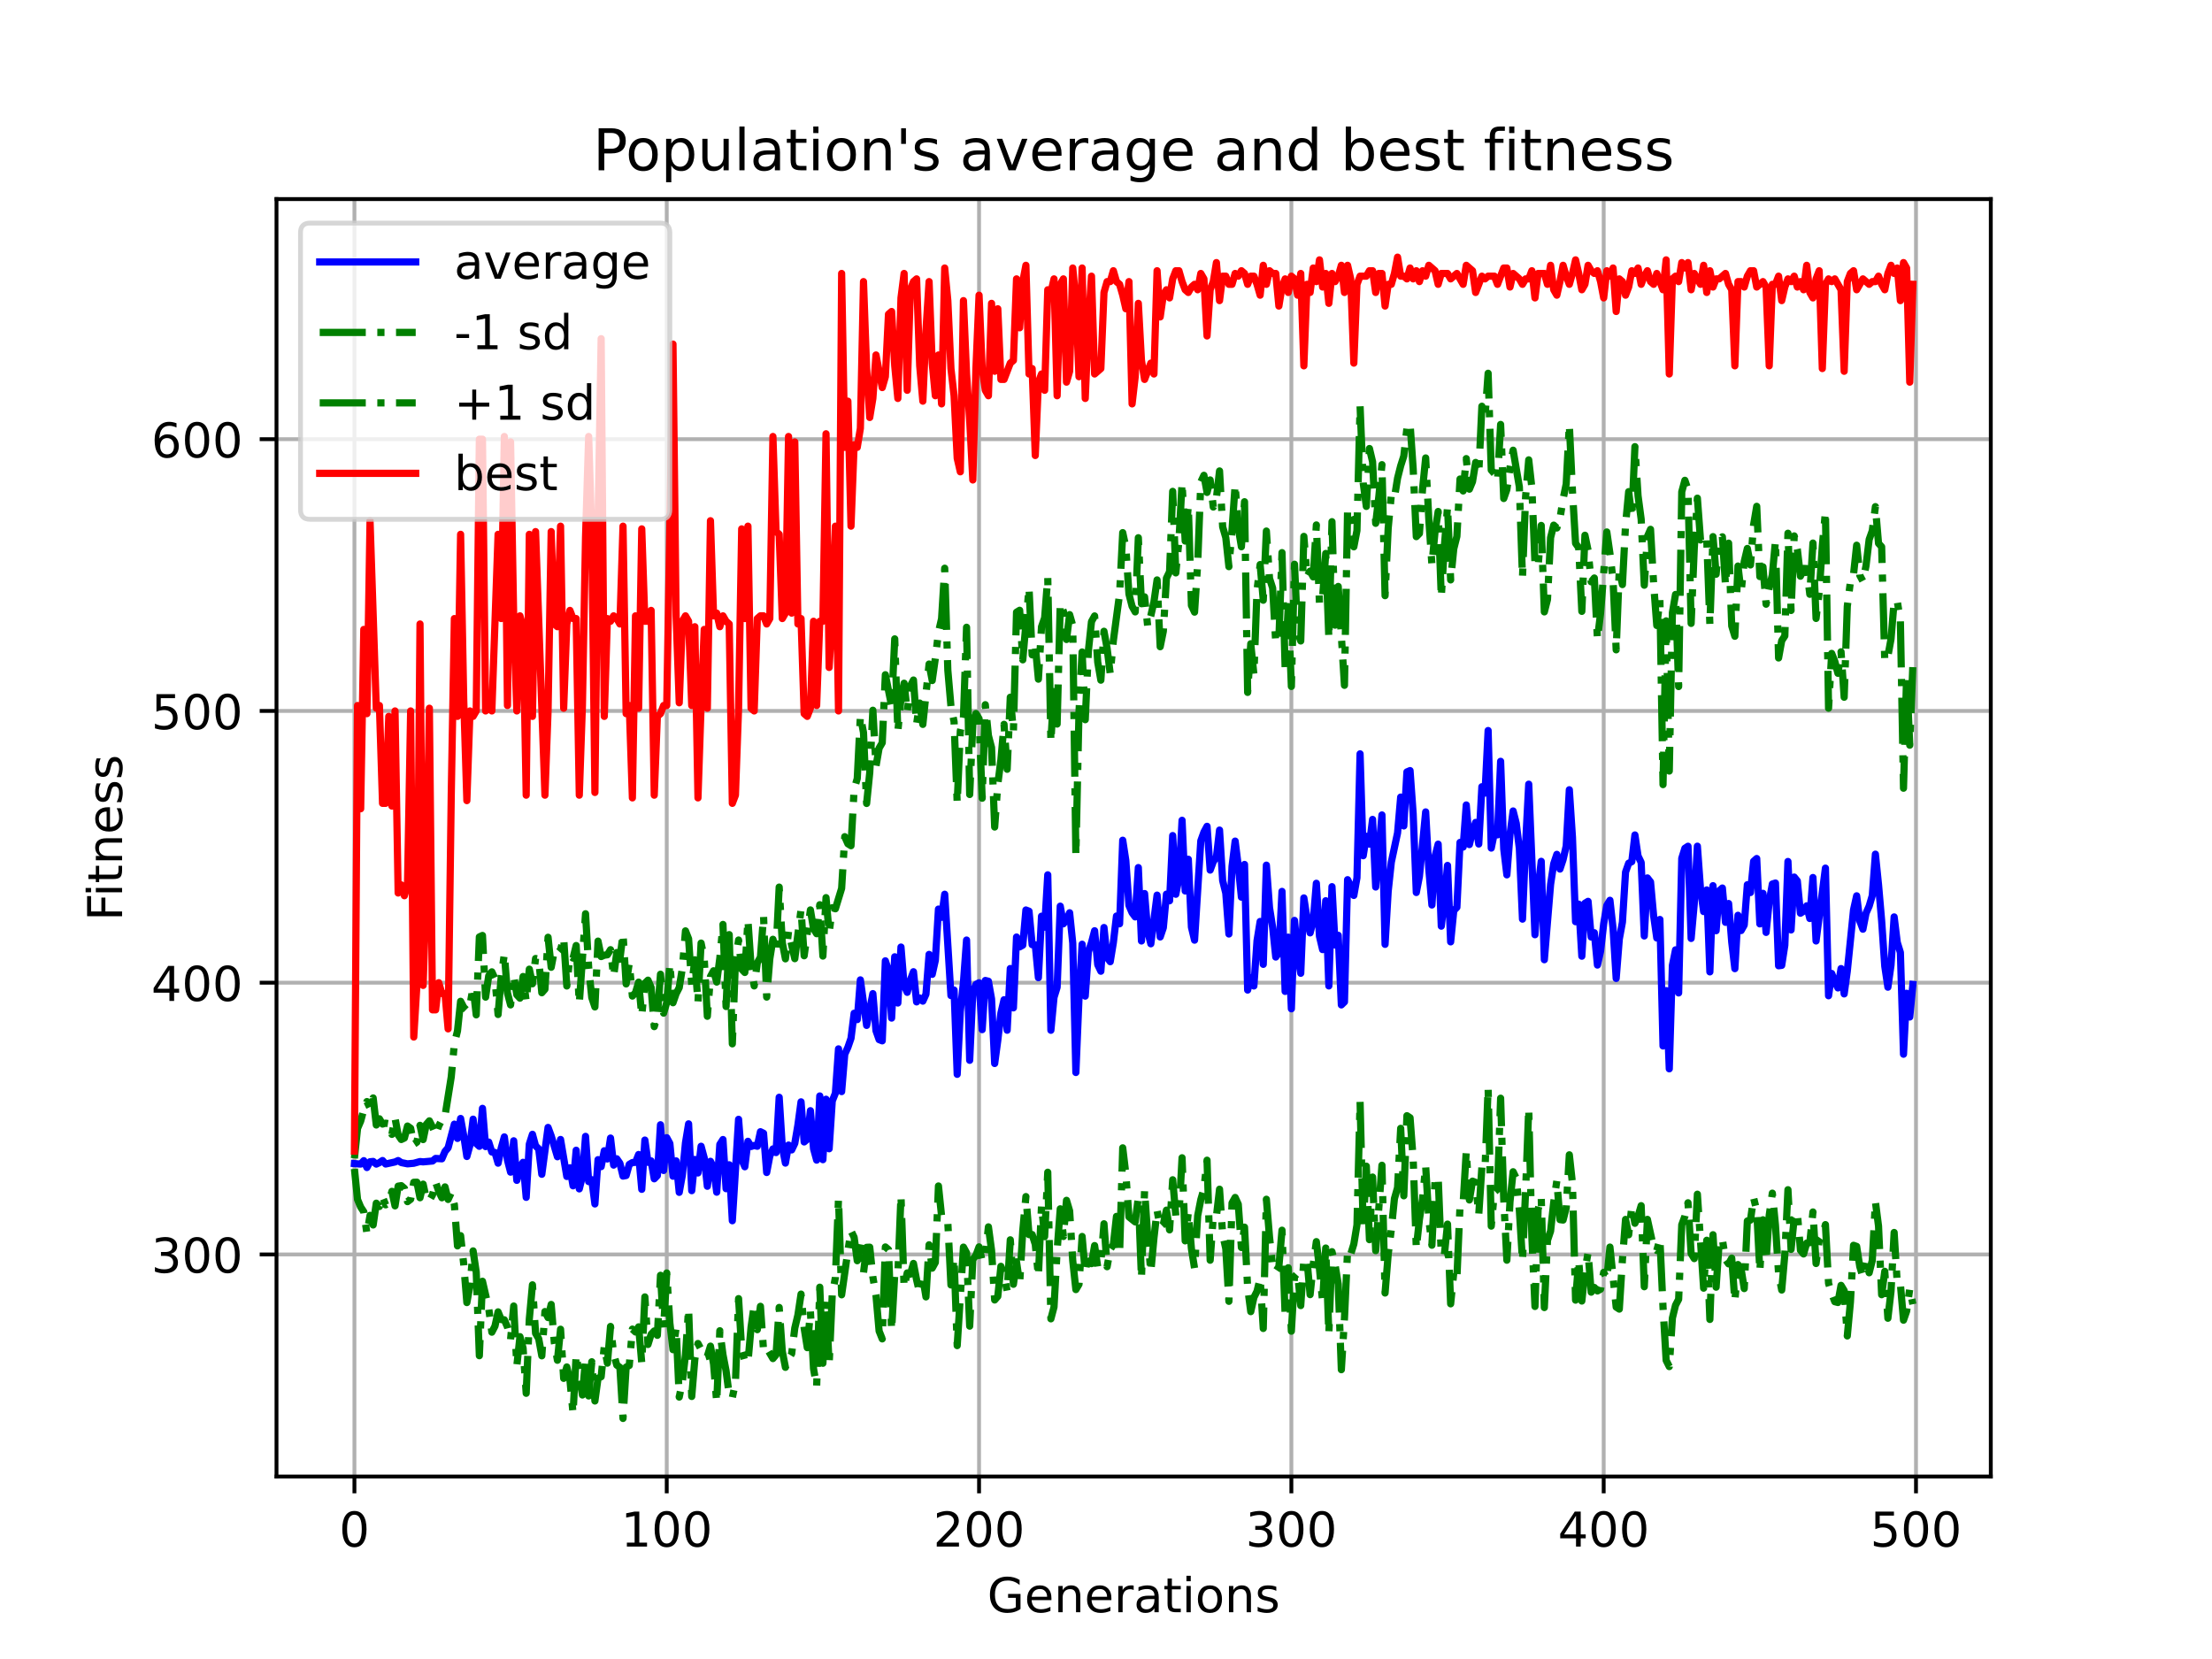 <?xml version="1.0" encoding="utf-8" standalone="no"?>
<!DOCTYPE svg PUBLIC "-//W3C//DTD SVG 1.1//EN"
  "http://www.w3.org/Graphics/SVG/1.1/DTD/svg11.dtd">
<!-- Created with matplotlib (https://matplotlib.org/) -->
<svg height="345.6pt" version="1.1" viewBox="0 0 460.8 345.6" width="460.8pt" xmlns="http://www.w3.org/2000/svg" xmlns:xlink="http://www.w3.org/1999/xlink">
 <defs>
  <style type="text/css">*{stroke-linecap:butt;stroke-linejoin:round;}</style>
 </defs>
 <g id="figure_1">
  <g id="patch_1">
   <path d="M 0 345.6 
L 460.8 345.6 
L 460.8 0 
L 0 0 
z
" style="fill:#ffffff;"/>
  </g>
  <g id="axes_1">
   <g id="patch_2">
    <path d="M 57.6 307.584 
L 414.72 307.584 
L 414.72 41.472 
L 57.6 41.472 
z
" style="fill:#ffffff;"/>
   </g>
   <g id="matplotlib.axis_1">
    <g id="xtick_1">
     <g id="line2d_1">
      <path clip-path="url(#p68dcd8c0a6)" d="M 73.833 307.584 
L 73.833 41.472 
" style="fill:none;stroke:#b0b0b0;stroke-linecap:square;stroke-width:0.8;"/>
     </g>
     <g id="line2d_2">
      <defs>
       <path d="M 0 0 
L 0 3.5 
" id="m1f309628c7" style="stroke:#000000;stroke-width:0.8;"/>
      </defs>
      <g>
       <use style="stroke:#000000;stroke-width:0.8;" x="73.833" xlink:href="#m1f309628c7" y="307.584"/>
      </g>
     </g>
     <g id="text_1">
      <!-- 0 -->
      <g transform="translate(70.651 322.182)scale(0.1 -0.1)">
       <defs>
        <path d="M 31.781 66.406 
Q 24.172 66.406 20.328 58.906 
Q 16.5 51.422 16.5 36.375 
Q 16.5 21.391 20.328 13.891 
Q 24.172 6.391 31.781 6.391 
Q 39.453 6.391 43.281 13.891 
Q 47.125 21.391 47.125 36.375 
Q 47.125 51.422 43.281 58.906 
Q 39.453 66.406 31.781 66.406 
z
M 31.781 74.219 
Q 44.047 74.219 50.516 64.516 
Q 56.984 54.828 56.984 36.375 
Q 56.984 17.969 50.516 8.266 
Q 44.047 -1.422 31.781 -1.422 
Q 19.531 -1.422 13.062 8.266 
Q 6.594 17.969 6.594 36.375 
Q 6.594 54.828 13.062 64.516 
Q 19.531 74.219 31.781 74.219 
z
" id="DejaVuSans-48"/>
       </defs>
       <use xlink:href="#DejaVuSans-48"/>
      </g>
     </g>
    </g>
    <g id="xtick_2">
     <g id="line2d_3">
      <path clip-path="url(#p68dcd8c0a6)" d="M 138.894 307.584 
L 138.894 41.472 
" style="fill:none;stroke:#b0b0b0;stroke-linecap:square;stroke-width:0.8;"/>
     </g>
     <g id="line2d_4">
      <g>
       <use style="stroke:#000000;stroke-width:0.8;" x="138.894" xlink:href="#m1f309628c7" y="307.584"/>
      </g>
     </g>
     <g id="text_2">
      <!-- 100 -->
      <g transform="translate(129.35 322.182)scale(0.1 -0.1)">
       <defs>
        <path d="M 12.406 8.297 
L 28.516 8.297 
L 28.516 63.922 
L 10.984 60.406 
L 10.984 69.391 
L 28.422 72.906 
L 38.281 72.906 
L 38.281 8.297 
L 54.391 8.297 
L 54.391 0 
L 12.406 0 
z
" id="DejaVuSans-49"/>
       </defs>
       <use xlink:href="#DejaVuSans-49"/>
       <use x="63.623" xlink:href="#DejaVuSans-48"/>
       <use x="127.246" xlink:href="#DejaVuSans-48"/>
      </g>
     </g>
    </g>
    <g id="xtick_3">
     <g id="line2d_5">
      <path clip-path="url(#p68dcd8c0a6)" d="M 203.955 307.584 
L 203.955 41.472 
" style="fill:none;stroke:#b0b0b0;stroke-linecap:square;stroke-width:0.8;"/>
     </g>
     <g id="line2d_6">
      <g>
       <use style="stroke:#000000;stroke-width:0.8;" x="203.955" xlink:href="#m1f309628c7" y="307.584"/>
      </g>
     </g>
     <g id="text_3">
      <!-- 200 -->
      <g transform="translate(194.411 322.182)scale(0.1 -0.1)">
       <defs>
        <path d="M 19.188 8.297 
L 53.609 8.297 
L 53.609 0 
L 7.328 0 
L 7.328 8.297 
Q 12.938 14.109 22.625 23.891 
Q 32.328 33.688 34.812 36.531 
Q 39.547 41.844 41.422 45.531 
Q 43.312 49.219 43.312 52.781 
Q 43.312 58.594 39.234 62.25 
Q 35.156 65.922 28.609 65.922 
Q 23.969 65.922 18.812 64.312 
Q 13.672 62.703 7.812 59.422 
L 7.812 69.391 
Q 13.766 71.781 18.938 73 
Q 24.125 74.219 28.422 74.219 
Q 39.75 74.219 46.484 68.547 
Q 53.219 62.891 53.219 53.422 
Q 53.219 48.922 51.531 44.891 
Q 49.859 40.875 45.406 35.406 
Q 44.188 33.984 37.641 27.219 
Q 31.109 20.453 19.188 8.297 
z
" id="DejaVuSans-50"/>
       </defs>
       <use xlink:href="#DejaVuSans-50"/>
       <use x="63.623" xlink:href="#DejaVuSans-48"/>
       <use x="127.246" xlink:href="#DejaVuSans-48"/>
      </g>
     </g>
    </g>
    <g id="xtick_4">
     <g id="line2d_7">
      <path clip-path="url(#p68dcd8c0a6)" d="M 269.016 307.584 
L 269.016 41.472 
" style="fill:none;stroke:#b0b0b0;stroke-linecap:square;stroke-width:0.8;"/>
     </g>
     <g id="line2d_8">
      <g>
       <use style="stroke:#000000;stroke-width:0.8;" x="269.016" xlink:href="#m1f309628c7" y="307.584"/>
      </g>
     </g>
     <g id="text_4">
      <!-- 300 -->
      <g transform="translate(259.472 322.182)scale(0.1 -0.1)">
       <defs>
        <path d="M 40.578 39.312 
Q 47.656 37.797 51.625 33 
Q 55.609 28.219 55.609 21.188 
Q 55.609 10.406 48.188 4.484 
Q 40.766 -1.422 27.094 -1.422 
Q 22.516 -1.422 17.656 -0.516 
Q 12.797 0.391 7.625 2.203 
L 7.625 11.719 
Q 11.719 9.328 16.594 8.109 
Q 21.484 6.891 26.812 6.891 
Q 36.078 6.891 40.938 10.547 
Q 45.797 14.203 45.797 21.188 
Q 45.797 27.641 41.281 31.266 
Q 36.766 34.906 28.719 34.906 
L 20.219 34.906 
L 20.219 43.016 
L 29.109 43.016 
Q 36.375 43.016 40.234 45.922 
Q 44.094 48.828 44.094 54.297 
Q 44.094 59.906 40.109 62.906 
Q 36.141 65.922 28.719 65.922 
Q 24.656 65.922 20.016 65.031 
Q 15.375 64.156 9.812 62.312 
L 9.812 71.094 
Q 15.438 72.656 20.344 73.438 
Q 25.25 74.219 29.594 74.219 
Q 40.828 74.219 47.359 69.109 
Q 53.906 64.016 53.906 55.328 
Q 53.906 49.266 50.438 45.094 
Q 46.969 40.922 40.578 39.312 
z
" id="DejaVuSans-51"/>
       </defs>
       <use xlink:href="#DejaVuSans-51"/>
       <use x="63.623" xlink:href="#DejaVuSans-48"/>
       <use x="127.246" xlink:href="#DejaVuSans-48"/>
      </g>
     </g>
    </g>
    <g id="xtick_5">
     <g id="line2d_9">
      <path clip-path="url(#p68dcd8c0a6)" d="M 334.077 307.584 
L 334.077 41.472 
" style="fill:none;stroke:#b0b0b0;stroke-linecap:square;stroke-width:0.8;"/>
     </g>
     <g id="line2d_10">
      <g>
       <use style="stroke:#000000;stroke-width:0.8;" x="334.077" xlink:href="#m1f309628c7" y="307.584"/>
      </g>
     </g>
     <g id="text_5">
      <!-- 400 -->
      <g transform="translate(324.533 322.182)scale(0.1 -0.1)">
       <defs>
        <path d="M 37.797 64.312 
L 12.891 25.391 
L 37.797 25.391 
z
M 35.203 72.906 
L 47.609 72.906 
L 47.609 25.391 
L 58.016 25.391 
L 58.016 17.188 
L 47.609 17.188 
L 47.609 0 
L 37.797 0 
L 37.797 17.188 
L 4.891 17.188 
L 4.891 26.703 
z
" id="DejaVuSans-52"/>
       </defs>
       <use xlink:href="#DejaVuSans-52"/>
       <use x="63.623" xlink:href="#DejaVuSans-48"/>
       <use x="127.246" xlink:href="#DejaVuSans-48"/>
      </g>
     </g>
    </g>
    <g id="xtick_6">
     <g id="line2d_11">
      <path clip-path="url(#p68dcd8c0a6)" d="M 399.138 307.584 
L 399.138 41.472 
" style="fill:none;stroke:#b0b0b0;stroke-linecap:square;stroke-width:0.8;"/>
     </g>
     <g id="line2d_12">
      <g>
       <use style="stroke:#000000;stroke-width:0.8;" x="399.138" xlink:href="#m1f309628c7" y="307.584"/>
      </g>
     </g>
     <g id="text_6">
      <!-- 500 -->
      <g transform="translate(389.594 322.182)scale(0.1 -0.1)">
       <defs>
        <path d="M 10.797 72.906 
L 49.516 72.906 
L 49.516 64.594 
L 19.828 64.594 
L 19.828 46.734 
Q 21.969 47.469 24.109 47.828 
Q 26.266 48.188 28.422 48.188 
Q 40.625 48.188 47.75 41.5 
Q 54.891 34.812 54.891 23.391 
Q 54.891 11.625 47.562 5.094 
Q 40.234 -1.422 26.906 -1.422 
Q 22.312 -1.422 17.547 -0.641 
Q 12.797 0.141 7.719 1.703 
L 7.719 11.625 
Q 12.109 9.234 16.797 8.062 
Q 21.484 6.891 26.703 6.891 
Q 35.156 6.891 40.078 11.328 
Q 45.016 15.766 45.016 23.391 
Q 45.016 31 40.078 35.438 
Q 35.156 39.891 26.703 39.891 
Q 22.75 39.891 18.812 39.016 
Q 14.891 38.141 10.797 36.281 
z
" id="DejaVuSans-53"/>
       </defs>
       <use xlink:href="#DejaVuSans-53"/>
       <use x="63.623" xlink:href="#DejaVuSans-48"/>
       <use x="127.246" xlink:href="#DejaVuSans-48"/>
      </g>
     </g>
    </g>
    <g id="text_7">
     <!-- Generations -->
     <g transform="translate(205.662 335.861)scale(0.1 -0.1)">
      <defs>
       <path d="M 59.516 10.406 
L 59.516 29.984 
L 43.406 29.984 
L 43.406 38.094 
L 69.281 38.094 
L 69.281 6.781 
Q 63.578 2.734 56.688 0.656 
Q 49.812 -1.422 42 -1.422 
Q 24.906 -1.422 15.25 8.562 
Q 5.609 18.562 5.609 36.375 
Q 5.609 54.25 15.25 64.234 
Q 24.906 74.219 42 74.219 
Q 49.125 74.219 55.547 72.453 
Q 61.969 70.703 67.391 67.281 
L 67.391 56.781 
Q 61.922 61.422 55.766 63.766 
Q 49.609 66.109 42.828 66.109 
Q 29.438 66.109 22.719 58.641 
Q 16.016 51.172 16.016 36.375 
Q 16.016 21.625 22.719 14.156 
Q 29.438 6.688 42.828 6.688 
Q 48.047 6.688 52.141 7.594 
Q 56.25 8.5 59.516 10.406 
z
" id="DejaVuSans-71"/>
       <path d="M 56.203 29.594 
L 56.203 25.203 
L 14.891 25.203 
Q 15.484 15.922 20.484 11.062 
Q 25.484 6.203 34.422 6.203 
Q 39.594 6.203 44.453 7.469 
Q 49.312 8.734 54.109 11.281 
L 54.109 2.781 
Q 49.266 0.734 44.188 -0.344 
Q 39.109 -1.422 33.891 -1.422 
Q 20.797 -1.422 13.156 6.188 
Q 5.516 13.812 5.516 26.812 
Q 5.516 40.234 12.766 48.109 
Q 20.016 56 32.328 56 
Q 43.359 56 49.781 48.891 
Q 56.203 41.797 56.203 29.594 
z
M 47.219 32.234 
Q 47.125 39.594 43.094 43.984 
Q 39.062 48.391 32.422 48.391 
Q 24.906 48.391 20.391 44.141 
Q 15.875 39.891 15.188 32.172 
z
" id="DejaVuSans-101"/>
       <path d="M 54.891 33.016 
L 54.891 0 
L 45.906 0 
L 45.906 32.719 
Q 45.906 40.484 42.875 44.328 
Q 39.844 48.188 33.797 48.188 
Q 26.516 48.188 22.312 43.547 
Q 18.109 38.922 18.109 30.906 
L 18.109 0 
L 9.078 0 
L 9.078 54.688 
L 18.109 54.688 
L 18.109 46.188 
Q 21.344 51.125 25.703 53.562 
Q 30.078 56 35.797 56 
Q 45.219 56 50.047 50.172 
Q 54.891 44.344 54.891 33.016 
z
" id="DejaVuSans-110"/>
       <path d="M 41.109 46.297 
Q 39.594 47.172 37.812 47.578 
Q 36.031 48 33.891 48 
Q 26.266 48 22.188 43.047 
Q 18.109 38.094 18.109 28.812 
L 18.109 0 
L 9.078 0 
L 9.078 54.688 
L 18.109 54.688 
L 18.109 46.188 
Q 20.953 51.172 25.484 53.578 
Q 30.031 56 36.531 56 
Q 37.453 56 38.578 55.875 
Q 39.703 55.766 41.062 55.516 
z
" id="DejaVuSans-114"/>
       <path d="M 34.281 27.484 
Q 23.391 27.484 19.188 25 
Q 14.984 22.516 14.984 16.5 
Q 14.984 11.719 18.141 8.906 
Q 21.297 6.109 26.703 6.109 
Q 34.188 6.109 38.703 11.406 
Q 43.219 16.703 43.219 25.484 
L 43.219 27.484 
z
M 52.203 31.203 
L 52.203 0 
L 43.219 0 
L 43.219 8.297 
Q 40.141 3.328 35.547 0.953 
Q 30.953 -1.422 24.312 -1.422 
Q 15.922 -1.422 10.953 3.297 
Q 6 8.016 6 15.922 
Q 6 25.141 12.172 29.828 
Q 18.359 34.516 30.609 34.516 
L 43.219 34.516 
L 43.219 35.406 
Q 43.219 41.609 39.141 45 
Q 35.062 48.391 27.688 48.391 
Q 23 48.391 18.547 47.266 
Q 14.109 46.141 10.016 43.891 
L 10.016 52.203 
Q 14.938 54.109 19.578 55.047 
Q 24.219 56 28.609 56 
Q 40.484 56 46.344 49.844 
Q 52.203 43.703 52.203 31.203 
z
" id="DejaVuSans-97"/>
       <path d="M 18.312 70.219 
L 18.312 54.688 
L 36.812 54.688 
L 36.812 47.703 
L 18.312 47.703 
L 18.312 18.016 
Q 18.312 11.328 20.141 9.422 
Q 21.969 7.516 27.594 7.516 
L 36.812 7.516 
L 36.812 0 
L 27.594 0 
Q 17.188 0 13.234 3.875 
Q 9.281 7.766 9.281 18.016 
L 9.281 47.703 
L 2.688 47.703 
L 2.688 54.688 
L 9.281 54.688 
L 9.281 70.219 
z
" id="DejaVuSans-116"/>
       <path d="M 9.422 54.688 
L 18.406 54.688 
L 18.406 0 
L 9.422 0 
z
M 9.422 75.984 
L 18.406 75.984 
L 18.406 64.594 
L 9.422 64.594 
z
" id="DejaVuSans-105"/>
       <path d="M 30.609 48.391 
Q 23.391 48.391 19.188 42.75 
Q 14.984 37.109 14.984 27.297 
Q 14.984 17.484 19.156 11.844 
Q 23.344 6.203 30.609 6.203 
Q 37.797 6.203 41.984 11.859 
Q 46.188 17.531 46.188 27.297 
Q 46.188 37.016 41.984 42.703 
Q 37.797 48.391 30.609 48.391 
z
M 30.609 56 
Q 42.328 56 49.016 48.375 
Q 55.719 40.766 55.719 27.297 
Q 55.719 13.875 49.016 6.219 
Q 42.328 -1.422 30.609 -1.422 
Q 18.844 -1.422 12.172 6.219 
Q 5.516 13.875 5.516 27.297 
Q 5.516 40.766 12.172 48.375 
Q 18.844 56 30.609 56 
z
" id="DejaVuSans-111"/>
       <path d="M 44.281 53.078 
L 44.281 44.578 
Q 40.484 46.531 36.375 47.5 
Q 32.281 48.484 27.875 48.484 
Q 21.188 48.484 17.844 46.438 
Q 14.5 44.391 14.5 40.281 
Q 14.5 37.156 16.891 35.375 
Q 19.281 33.594 26.516 31.984 
L 29.594 31.297 
Q 39.156 29.25 43.188 25.516 
Q 47.219 21.781 47.219 15.094 
Q 47.219 7.469 41.188 3.016 
Q 35.156 -1.422 24.609 -1.422 
Q 20.219 -1.422 15.453 -0.562 
Q 10.688 0.297 5.422 2 
L 5.422 11.281 
Q 10.406 8.688 15.234 7.391 
Q 20.062 6.109 24.812 6.109 
Q 31.156 6.109 34.562 8.281 
Q 37.984 10.453 37.984 14.406 
Q 37.984 18.062 35.516 20.016 
Q 33.062 21.969 24.703 23.781 
L 21.578 24.516 
Q 13.234 26.266 9.516 29.906 
Q 5.812 33.547 5.812 39.891 
Q 5.812 47.609 11.281 51.797 
Q 16.75 56 26.812 56 
Q 31.781 56 36.172 55.266 
Q 40.578 54.547 44.281 53.078 
z
" id="DejaVuSans-115"/>
      </defs>
      <use xlink:href="#DejaVuSans-71"/>
      <use x="77.49" xlink:href="#DejaVuSans-101"/>
      <use x="139.014" xlink:href="#DejaVuSans-110"/>
      <use x="202.393" xlink:href="#DejaVuSans-101"/>
      <use x="263.916" xlink:href="#DejaVuSans-114"/>
      <use x="305.029" xlink:href="#DejaVuSans-97"/>
      <use x="366.309" xlink:href="#DejaVuSans-116"/>
      <use x="405.518" xlink:href="#DejaVuSans-105"/>
      <use x="433.301" xlink:href="#DejaVuSans-111"/>
      <use x="494.482" xlink:href="#DejaVuSans-110"/>
      <use x="557.861" xlink:href="#DejaVuSans-115"/>
     </g>
    </g>
   </g>
   <g id="matplotlib.axis_2">
    <g id="ytick_1">
     <g id="line2d_13">
      <path clip-path="url(#p68dcd8c0a6)" d="M 57.6 261.318 
L 414.72 261.318 
" style="fill:none;stroke:#b0b0b0;stroke-linecap:square;stroke-width:0.8;"/>
     </g>
     <g id="line2d_14">
      <defs>
       <path d="M 0 0 
L -3.5 0 
" id="m6320e163d6" style="stroke:#000000;stroke-width:0.8;"/>
      </defs>
      <g>
       <use style="stroke:#000000;stroke-width:0.8;" x="57.6" xlink:href="#m6320e163d6" y="261.318"/>
      </g>
     </g>
     <g id="text_8">
      <!-- 300 -->
      <g transform="translate(31.512 265.118)scale(0.1 -0.1)">
       <use xlink:href="#DejaVuSans-51"/>
       <use x="63.623" xlink:href="#DejaVuSans-48"/>
       <use x="127.246" xlink:href="#DejaVuSans-48"/>
      </g>
     </g>
    </g>
    <g id="ytick_2">
     <g id="line2d_15">
      <path clip-path="url(#p68dcd8c0a6)" d="M 57.6 204.711 
L 414.72 204.711 
" style="fill:none;stroke:#b0b0b0;stroke-linecap:square;stroke-width:0.8;"/>
     </g>
     <g id="line2d_16">
      <g>
       <use style="stroke:#000000;stroke-width:0.8;" x="57.6" xlink:href="#m6320e163d6" y="204.711"/>
      </g>
     </g>
     <g id="text_9">
      <!-- 400 -->
      <g transform="translate(31.512 208.51)scale(0.1 -0.1)">
       <use xlink:href="#DejaVuSans-52"/>
       <use x="63.623" xlink:href="#DejaVuSans-48"/>
       <use x="127.246" xlink:href="#DejaVuSans-48"/>
      </g>
     </g>
    </g>
    <g id="ytick_3">
     <g id="line2d_17">
      <path clip-path="url(#p68dcd8c0a6)" d="M 57.6 148.103 
L 414.72 148.103 
" style="fill:none;stroke:#b0b0b0;stroke-linecap:square;stroke-width:0.8;"/>
     </g>
     <g id="line2d_18">
      <g>
       <use style="stroke:#000000;stroke-width:0.8;" x="57.6" xlink:href="#m6320e163d6" y="148.103"/>
      </g>
     </g>
     <g id="text_10">
      <!-- 500 -->
      <g transform="translate(31.512 151.902)scale(0.1 -0.1)">
       <use xlink:href="#DejaVuSans-53"/>
       <use x="63.623" xlink:href="#DejaVuSans-48"/>
       <use x="127.246" xlink:href="#DejaVuSans-48"/>
      </g>
     </g>
    </g>
    <g id="ytick_4">
     <g id="line2d_19">
      <path clip-path="url(#p68dcd8c0a6)" d="M 57.6 91.495 
L 414.72 91.495 
" style="fill:none;stroke:#b0b0b0;stroke-linecap:square;stroke-width:0.8;"/>
     </g>
     <g id="line2d_20">
      <g>
       <use style="stroke:#000000;stroke-width:0.8;" x="57.6" xlink:href="#m6320e163d6" y="91.495"/>
      </g>
     </g>
     <g id="text_11">
      <!-- 600 -->
      <g transform="translate(31.512 95.294)scale(0.1 -0.1)">
       <defs>
        <path d="M 33.016 40.375 
Q 26.375 40.375 22.484 35.828 
Q 18.609 31.297 18.609 23.391 
Q 18.609 15.531 22.484 10.953 
Q 26.375 6.391 33.016 6.391 
Q 39.656 6.391 43.531 10.953 
Q 47.406 15.531 47.406 23.391 
Q 47.406 31.297 43.531 35.828 
Q 39.656 40.375 33.016 40.375 
z
M 52.594 71.297 
L 52.594 62.312 
Q 48.875 64.062 45.094 64.984 
Q 41.312 65.922 37.594 65.922 
Q 27.828 65.922 22.672 59.328 
Q 17.531 52.734 16.797 39.406 
Q 19.672 43.656 24.016 45.922 
Q 28.375 48.188 33.594 48.188 
Q 44.578 48.188 50.953 41.516 
Q 57.328 34.859 57.328 23.391 
Q 57.328 12.156 50.688 5.359 
Q 44.047 -1.422 33.016 -1.422 
Q 20.359 -1.422 13.672 8.266 
Q 6.984 17.969 6.984 36.375 
Q 6.984 53.656 15.188 63.938 
Q 23.391 74.219 37.203 74.219 
Q 40.922 74.219 44.703 73.484 
Q 48.484 72.75 52.594 71.297 
z
" id="DejaVuSans-54"/>
       </defs>
       <use xlink:href="#DejaVuSans-54"/>
       <use x="63.623" xlink:href="#DejaVuSans-48"/>
       <use x="127.246" xlink:href="#DejaVuSans-48"/>
      </g>
     </g>
    </g>
    <g id="text_12">
     <!-- Fitness -->
     <g transform="translate(25.433 191.845)rotate(-90)scale(0.1 -0.1)">
      <defs>
       <path d="M 9.812 72.906 
L 51.703 72.906 
L 51.703 64.594 
L 19.672 64.594 
L 19.672 43.109 
L 48.578 43.109 
L 48.578 34.812 
L 19.672 34.812 
L 19.672 0 
L 9.812 0 
z
" id="DejaVuSans-70"/>
      </defs>
      <use xlink:href="#DejaVuSans-70"/>
      <use x="50.27" xlink:href="#DejaVuSans-105"/>
      <use x="78.053" xlink:href="#DejaVuSans-116"/>
      <use x="117.262" xlink:href="#DejaVuSans-110"/>
      <use x="180.641" xlink:href="#DejaVuSans-101"/>
      <use x="242.164" xlink:href="#DejaVuSans-115"/>
      <use x="294.264" xlink:href="#DejaVuSans-115"/>
     </g>
    </g>
   </g>
   <g id="line2d_21">
    <path clip-path="url(#p68dcd8c0a6)" d="M 73.833 242.394 
L 75.134 242.5 
L 75.785 241.791 
L 76.435 243.216 
L 77.086 242.013 
L 77.736 241.951 
L 78.387 242.502 
L 79.038 242.201 
L 79.688 241.759 
L 80.339 242.485 
L 82.291 242.058 
L 82.941 241.763 
L 83.592 242.188 
L 84.893 242.45 
L 86.194 242.33 
L 87.496 241.971 
L 88.146 242.038 
L 90.098 241.859 
L 90.749 241.322 
L 92.05 241.4 
L 92.7 239.876 
L 93.351 239.101 
L 94.652 234.178 
L 95.303 237.154 
L 95.953 232.998 
L 96.604 236.605 
L 97.255 240.917 
L 97.905 238.558 
L 98.556 233.143 
L 99.207 238.206 
L 99.857 238.797 
L 100.508 230.892 
L 101.158 238.857 
L 101.809 237.915 
L 102.46 239.983 
L 103.11 240.07 
L 103.761 242.312 
L 104.411 239.178 
L 105.062 236.836 
L 105.713 241.654 
L 106.363 244.182 
L 107.014 237.65 
L 107.664 245.891 
L 108.315 243.193 
L 108.966 242.128 
L 109.616 249.431 
L 110.267 238.332 
L 110.918 236.298 
L 111.568 238.709 
L 112.219 239.332 
L 112.869 244.625 
L 114.171 234.864 
L 114.821 236.623 
L 116.122 240.974 
L 116.773 237.372 
L 118.074 245.079 
L 118.725 243.277 
L 119.375 247.023 
L 120.026 239.615 
L 120.677 247.665 
L 121.327 245.051 
L 121.978 236.728 
L 122.629 246.146 
L 123.279 245.751 
L 123.93 250.806 
L 124.58 241.58 
L 125.231 243.034 
L 125.882 239.723 
L 126.532 241.433 
L 127.183 237.079 
L 127.833 242.711 
L 128.484 241.399 
L 129.135 242.335 
L 129.785 245.003 
L 130.436 244.88 
L 131.086 242.567 
L 131.737 242.186 
L 132.388 242.139 
L 133.038 240.502 
L 133.689 247.76 
L 134.339 237.499 
L 134.99 242.133 
L 135.641 241.834 
L 136.291 245.564 
L 136.942 244.885 
L 137.593 234.308 
L 138.243 243.832 
L 138.894 237.006 
L 139.544 238.205 
L 140.195 245.025 
L 140.846 241.834 
L 141.496 248.388 
L 142.147 244.788 
L 142.797 238.07 
L 143.448 234.118 
L 144.099 248.038 
L 144.749 241.534 
L 145.4 244.347 
L 146.05 238.787 
L 146.701 241.203 
L 147.352 247.121 
L 148.002 241.923 
L 148.653 243.204 
L 149.304 248.355 
L 149.954 238.407 
L 150.605 237.385 
L 151.255 247.623 
L 151.906 242.644 
L 152.557 254.302 
L 153.858 233.175 
L 154.508 241.54 
L 155.159 243.057 
L 155.81 237.754 
L 156.46 238.838 
L 157.111 238.619 
L 157.761 238.788 
L 158.412 235.76 
L 159.063 236.083 
L 159.713 244.252 
L 160.364 240.842 
L 161.015 239.344 
L 161.665 240.102 
L 162.316 228.582 
L 162.966 238.927 
L 163.617 242.293 
L 164.268 238.534 
L 164.918 239.547 
L 165.569 238.183 
L 166.219 234.35 
L 166.87 229.533 
L 167.521 237.886 
L 168.171 237.328 
L 168.822 231.379 
L 169.472 239.281 
L 170.123 241.674 
L 170.774 228.307 
L 171.424 241.58 
L 172.075 228.99 
L 172.725 239.309 
L 173.376 229.349 
L 174.027 227.733 
L 174.677 218.497 
L 175.328 227.399 
L 175.979 219.617 
L 176.629 218.178 
L 177.28 216.296 
L 177.93 211.083 
L 178.581 212.406 
L 179.232 204.127 
L 180.533 213.608 
L 181.834 206.992 
L 182.485 214.728 
L 183.135 216.57 
L 183.786 216.825 
L 184.436 200.159 
L 185.087 202.158 
L 185.738 212.086 
L 186.388 199.316 
L 187.039 208.945 
L 187.69 197.289 
L 188.34 205.243 
L 188.991 206.72 
L 189.641 204.179 
L 190.292 202.429 
L 190.943 208.713 
L 191.593 207.903 
L 192.244 208.554 
L 192.894 207.112 
L 193.545 198.821 
L 194.196 202.973 
L 194.846 200.076 
L 195.497 189.382 
L 196.147 191.097 
L 196.798 186.288 
L 198.099 207.393 
L 198.75 206.245 
L 199.401 223.799 
L 200.051 210.686 
L 200.702 204.636 
L 201.352 195.829 
L 202.003 220.883 
L 202.654 206.638 
L 203.304 205.071 
L 203.955 204.728 
L 204.605 214.491 
L 205.256 204.251 
L 205.907 204.408 
L 206.557 208.09 
L 207.208 221.546 
L 207.858 216.728 
L 208.509 211.028 
L 209.16 208.267 
L 209.81 214.614 
L 210.461 201.76 
L 211.112 209.951 
L 211.762 195.201 
L 212.413 197.255 
L 213.063 196.893 
L 213.714 189.568 
L 214.365 189.823 
L 215.015 196.797 
L 215.666 196.831 
L 216.316 203.669 
L 216.967 190.864 
L 217.618 193.151 
L 218.268 182.245 
L 218.919 214.623 
L 219.569 207.773 
L 220.22 205.662 
L 220.871 188.77 
L 221.521 192.449 
L 222.172 191.634 
L 222.822 190.145 
L 223.473 196.471 
L 224.124 223.419 
L 224.774 207.92 
L 225.425 196.701 
L 226.076 207.507 
L 226.726 198.32 
L 227.377 196.361 
L 228.027 193.893 
L 228.678 200.96 
L 229.329 202.321 
L 229.979 193.219 
L 230.63 199.465 
L 231.28 200.339 
L 231.931 196.367 
L 232.582 190.83 
L 233.232 192.44 
L 233.883 175.034 
L 234.533 179.271 
L 235.184 188.628 
L 235.835 190.136 
L 236.485 191.008 
L 237.136 180.734 
L 237.787 196.023 
L 238.437 186.142 
L 239.088 194 
L 239.738 196.606 
L 241.04 186.472 
L 241.69 195.183 
L 242.341 193.258 
L 242.991 186.265 
L 243.642 187.649 
L 244.293 174.063 
L 244.943 186.29 
L 245.594 182.951 
L 246.244 170.882 
L 246.895 185.604 
L 247.546 178.996 
L 248.196 193.134 
L 248.847 195.852 
L 250.148 175.16 
L 250.799 173.342 
L 251.449 172.136 
L 252.1 181.255 
L 252.751 179.492 
L 253.401 178.548 
L 254.052 172.92 
L 254.702 183.446 
L 255.353 186.053 
L 256.004 194.567 
L 256.654 180.483 
L 257.305 175.218 
L 257.955 180.432 
L 258.606 186.891 
L 259.257 180.081 
L 259.907 206.245 
L 260.558 203.669 
L 261.208 205.394 
L 261.859 195.978 
L 262.51 191.96 
L 263.16 200.891 
L 263.811 180.228 
L 264.462 189.076 
L 265.112 193.163 
L 265.763 199.367 
L 266.413 198.512 
L 267.064 185.696 
L 267.715 206.53 
L 268.365 195.227 
L 269.016 210.156 
L 269.666 191.737 
L 270.317 198.455 
L 270.968 202.752 
L 271.618 187.055 
L 272.269 191.247 
L 272.919 194.334 
L 273.57 191.804 
L 274.221 184.004 
L 274.871 195.048 
L 275.522 197.821 
L 276.173 187.643 
L 276.823 205.384 
L 277.474 184.711 
L 278.124 196.865 
L 278.775 194.838 
L 279.426 209.341 
L 280.076 208.713 
L 280.727 183.256 
L 281.377 184.547 
L 282.028 186.534 
L 282.679 182.854 
L 283.329 157.04 
L 283.98 178.261 
L 284.63 174.215 
L 285.281 175.841 
L 285.932 170.7 
L 286.582 184.778 
L 287.884 169.769 
L 288.534 196.724 
L 289.185 185.663 
L 289.835 179.615 
L 291.137 173.507 
L 291.787 166.05 
L 292.438 172.056 
L 293.088 160.808 
L 293.739 160.53 
L 294.39 169.553 
L 295.04 185.924 
L 295.691 182.578 
L 296.992 169.139 
L 297.643 181.017 
L 298.293 188.528 
L 298.944 178.361 
L 299.595 175.851 
L 300.245 192.936 
L 300.896 187.501 
L 301.546 180.286 
L 302.197 196.209 
L 302.848 189.702 
L 303.498 189.01 
L 304.149 175.492 
L 304.799 176.458 
L 305.45 167.689 
L 306.101 175.94 
L 306.751 173.195 
L 307.402 171.324 
L 308.052 175.824 
L 308.703 163.889 
L 309.354 165.218 
L 310.004 152.183 
L 310.655 176.673 
L 311.305 173.506 
L 311.956 173.922 
L 312.607 158.598 
L 313.257 176.844 
L 313.908 182.248 
L 314.559 173.859 
L 315.209 168.94 
L 315.86 171.505 
L 316.51 176.767 
L 317.161 191.47 
L 317.812 175.749 
L 318.462 163.359 
L 319.763 194.724 
L 320.414 185.014 
L 321.065 179.431 
L 321.715 199.928 
L 323.016 184.233 
L 323.667 179.927 
L 324.318 177.979 
L 324.968 181.044 
L 325.619 179.069 
L 326.27 176.227 
L 326.92 164.519 
L 327.571 174.412 
L 328.221 192.009 
L 328.872 188.348 
L 329.523 199.194 
L 330.173 188.169 
L 330.824 187.766 
L 331.474 195.195 
L 332.125 194.302 
L 332.776 201.039 
L 333.426 198.159 
L 334.077 192.421 
L 334.727 188.613 
L 335.378 187.547 
L 336.029 193.406 
L 336.679 203.828 
L 337.33 195.631 
L 337.981 192.093 
L 338.631 181.673 
L 339.282 179.826 
L 339.932 179.503 
L 340.583 173.939 
L 341.234 178.32 
L 341.884 179.662 
L 342.535 194.979 
L 343.185 182.891 
L 343.836 183.726 
L 344.487 190.853 
L 345.137 195.399 
L 345.788 191.544 
L 346.438 217.893 
L 347.089 206.358 
L 347.74 222.655 
L 348.39 201.107 
L 349.041 197.873 
L 349.691 206.845 
L 350.342 178.8 
L 350.993 176.718 
L 351.643 176.288 
L 352.294 195.495 
L 352.945 188.237 
L 353.595 176.274 
L 354.246 185.192 
L 354.896 189.894 
L 355.547 185.389 
L 356.198 202.458 
L 356.848 184.502 
L 357.499 193.882 
L 358.149 185.572 
L 358.8 184.994 
L 359.451 192.138 
L 360.101 188.216 
L 360.752 196.248 
L 361.402 201.789 
L 362.053 190.673 
L 362.704 193.852 
L 363.354 192.709 
L 364.005 184.304 
L 364.656 185.929 
L 365.306 179.428 
L 365.957 178.847 
L 366.607 192.463 
L 367.258 186.096 
L 367.909 194.235 
L 368.559 187.812 
L 369.21 184.16 
L 369.86 183.951 
L 370.511 201.188 
L 371.162 201.103 
L 371.812 196.91 
L 372.463 179.461 
L 373.113 193.725 
L 373.764 182.711 
L 374.415 183.516 
L 375.065 190.242 
L 375.716 189.819 
L 376.367 188.698 
L 377.017 191.34 
L 377.668 182.8 
L 378.318 196.021 
L 380.27 180.845 
L 380.921 207.432 
L 381.571 202.786 
L 382.222 204.467 
L 382.873 205.798 
L 383.523 201.773 
L 384.174 207.049 
L 384.824 202.31 
L 386.126 189.528 
L 386.776 186.613 
L 387.427 191.855 
L 388.078 193.57 
L 388.728 190.23 
L 389.379 188.764 
L 390.029 186.574 
L 390.68 177.937 
L 391.331 184.298 
L 391.981 191.812 
L 392.632 201.282 
L 393.282 205.649 
L 393.933 201.056 
L 394.584 191.008 
L 395.234 196.308 
L 395.885 198.417 
L 396.535 219.61 
L 397.186 206.918 
L 397.837 211.857 
L 398.487 205.075 
L 398.487 205.075 
" style="fill:none;stroke:#0000ff;stroke-linecap:square;stroke-width:1.5;"/>
   </g>
   <g id="line2d_22">
    <path clip-path="url(#p68dcd8c0a6)" d="M 73.833 243.49 
L 74.483 249.876 
L 75.134 251.442 
L 75.785 252.438 
L 76.435 256.953 
L 77.086 253.183 
L 77.736 255.18 
L 78.387 250.646 
L 79.038 251.34 
L 79.688 249.354 
L 80.339 250.992 
L 80.989 250.615 
L 81.64 248.18 
L 82.291 251.204 
L 82.941 247.098 
L 83.592 246.994 
L 84.242 247.553 
L 84.893 250.325 
L 85.544 249.829 
L 86.194 246.295 
L 86.845 246.269 
L 87.496 249.514 
L 88.146 246.679 
L 88.797 249.674 
L 89.447 250.081 
L 90.098 248.923 
L 90.749 246.264 
L 91.399 248.185 
L 92.05 249.522 
L 92.7 247.251 
L 93.351 249.869 
L 94.002 248.47 
L 94.652 250.949 
L 95.303 259.539 
L 95.953 257.407 
L 96.604 263.367 
L 97.255 271.35 
L 97.905 267.791 
L 98.556 260.586 
L 99.207 265 
L 99.857 282.419 
L 100.508 266.909 
L 101.809 272.563 
L 102.46 277.517 
L 103.11 276.259 
L 103.761 273.286 
L 104.411 274.887 
L 105.062 274.938 
L 105.713 276.445 
L 106.363 279.025 
L 107.014 272.069 
L 107.664 284.546 
L 108.315 278.449 
L 108.966 280.833 
L 109.616 290.248 
L 110.267 274.768 
L 110.918 267.655 
L 111.568 277.745 
L 112.219 278.87 
L 112.869 282.442 
L 113.52 273.222 
L 114.171 274.48 
L 114.821 271.74 
L 115.472 279.679 
L 116.122 283.369 
L 116.773 276.903 
L 117.424 287.137 
L 118.074 284.761 
L 118.725 287.442 
L 119.375 294.456 
L 120.026 282.262 
L 121.327 290.602 
L 121.978 283.104 
L 122.629 290.803 
L 123.279 283.681 
L 123.93 291.85 
L 124.58 287.11 
L 125.231 286.798 
L 125.882 280.454 
L 126.532 283.968 
L 127.183 276.321 
L 127.833 282.037 
L 128.484 284.374 
L 129.135 284.844 
L 129.785 295.488 
L 130.436 284.787 
L 131.086 284.457 
L 131.737 276.875 
L 132.388 277.483 
L 133.038 276.408 
L 133.689 283.942 
L 134.339 270.168 
L 134.99 280.078 
L 135.641 277.959 
L 136.291 277.265 
L 136.942 278.173 
L 137.593 265.667 
L 138.243 276.612 
L 138.894 265.183 
L 139.544 275.624 
L 140.195 281.16 
L 140.846 276.659 
L 141.496 291.037 
L 142.147 287.86 
L 142.797 282.221 
L 143.448 272.665 
L 144.099 290.914 
L 144.749 283.129 
L 145.4 279.874 
L 146.05 281.112 
L 146.701 282.736 
L 147.352 282.533 
L 148.002 280.423 
L 148.653 284.178 
L 149.304 292.126 
L 149.954 277.218 
L 150.605 282.191 
L 151.255 285.568 
L 151.906 290.59 
L 152.557 291.155 
L 153.207 288.06 
L 153.858 270.526 
L 154.508 281.171 
L 155.159 283.532 
L 155.81 283.814 
L 156.46 276.469 
L 157.111 271.855 
L 157.761 276.995 
L 158.412 272.128 
L 159.063 281.312 
L 159.713 280.794 
L 161.015 283.015 
L 161.665 282.227 
L 162.316 272.364 
L 162.966 281.508 
L 163.617 284.841 
L 164.268 283.047 
L 164.918 281.998 
L 165.569 276.656 
L 166.219 273.925 
L 166.87 269.583 
L 167.521 276.669 
L 168.171 280.746 
L 168.822 273.203 
L 169.472 285.114 
L 170.123 288.839 
L 170.774 268.145 
L 171.424 283.994 
L 172.075 270.984 
L 172.725 284.262 
L 173.376 269.604 
L 174.027 266.151 
L 174.677 249.717 
L 175.328 269.733 
L 176.629 260.584 
L 177.28 256.413 
L 177.93 257.754 
L 178.581 262.632 
L 179.232 259.08 
L 179.882 265.147 
L 180.533 259.842 
L 181.183 259.81 
L 181.834 266.026 
L 182.485 269.856 
L 183.135 277.284 
L 183.786 278.914 
L 184.436 259.762 
L 185.087 260.319 
L 185.738 277.096 
L 186.388 265.543 
L 187.039 265.513 
L 187.69 249.09 
L 188.34 268.159 
L 188.991 265.175 
L 189.641 265.433 
L 190.292 263.198 
L 190.943 266.621 
L 191.593 269.346 
L 192.244 266.203 
L 192.894 270.165 
L 193.545 259.312 
L 194.196 264.179 
L 194.846 262.994 
L 195.497 247.058 
L 196.147 253.315 
L 196.798 254.206 
L 197.449 254.682 
L 198.099 267.677 
L 198.75 262.144 
L 199.401 280.315 
L 200.702 259.796 
L 201.352 260.986 
L 202.003 276.258 
L 202.654 262.385 
L 203.304 261.502 
L 203.955 259.744 
L 204.605 262.694 
L 205.256 261.701 
L 205.907 255.58 
L 206.557 260.455 
L 207.208 270.809 
L 207.858 270.056 
L 208.509 263.797 
L 209.16 265.641 
L 209.81 268.974 
L 210.461 258.277 
L 211.112 267.542 
L 211.762 262.867 
L 212.413 267.378 
L 213.063 256.333 
L 213.714 249.268 
L 214.365 257.194 
L 215.015 257.174 
L 215.666 259.217 
L 216.316 265.854 
L 216.967 251.166 
L 217.618 257.605 
L 218.268 244.198 
L 218.919 274.737 
L 219.569 272.273 
L 220.22 260.49 
L 220.871 251.819 
L 221.521 257.589 
L 222.172 250.051 
L 222.822 252.252 
L 223.473 262.636 
L 224.124 268.644 
L 224.774 267.544 
L 225.425 257.58 
L 226.076 265.088 
L 226.726 261.029 
L 227.377 263.239 
L 228.027 259.477 
L 228.678 263.969 
L 229.329 262.949 
L 229.979 254.934 
L 230.63 263.877 
L 231.28 260.303 
L 231.931 259.266 
L 232.582 253.398 
L 233.232 261.153 
L 233.883 239.115 
L 234.533 244.563 
L 235.184 253.501 
L 236.485 254.546 
L 237.136 249.448 
L 237.787 266.28 
L 238.437 247.948 
L 239.088 257.512 
L 239.738 264.945 
L 240.389 257.888 
L 241.04 252.135 
L 241.69 255.642 
L 242.341 255.019 
L 242.991 252.093 
L 243.642 256.205 
L 244.293 245.768 
L 244.943 253.237 
L 245.594 253.253 
L 246.244 241.186 
L 246.895 258.499 
L 247.546 252.571 
L 248.196 260.148 
L 248.847 264.184 
L 249.498 253.249 
L 250.148 249.909 
L 250.799 247.668 
L 251.449 241.692 
L 252.1 262.529 
L 252.751 253.361 
L 253.401 253.39 
L 254.052 247.732 
L 254.702 257.146 
L 255.353 260.119 
L 256.004 271.09 
L 256.654 250.604 
L 257.305 249.452 
L 257.955 250.875 
L 258.606 259.878 
L 259.257 255.639 
L 259.907 268.252 
L 260.558 273.236 
L 261.208 270.286 
L 261.859 268.995 
L 262.51 266.312 
L 263.16 276.743 
L 263.811 249.827 
L 264.462 257.672 
L 265.112 263.826 
L 265.763 264.844 
L 266.413 263.87 
L 267.064 256.274 
L 267.715 273.899 
L 268.365 264.091 
L 269.016 277.312 
L 269.666 265.937 
L 270.317 265.216 
L 270.968 271.977 
L 271.618 262.37 
L 272.269 262.419 
L 272.919 269.696 
L 273.57 263.426 
L 274.221 258.653 
L 274.871 264.294 
L 275.522 271.18 
L 276.173 259.986 
L 276.823 277.806 
L 277.474 260.747 
L 278.124 263.499 
L 278.775 267.511 
L 279.426 285.333 
L 280.076 274.662 
L 280.727 260.434 
L 281.377 261.266 
L 282.028 259.157 
L 282.679 255.184 
L 283.329 229.484 
L 283.98 255.918 
L 284.63 242.933 
L 285.281 258.247 
L 285.932 245.202 
L 286.582 260.54 
L 287.884 242.743 
L 288.534 269.357 
L 289.185 261.306 
L 289.835 256.121 
L 290.486 249.69 
L 291.137 247.398 
L 291.787 235.057 
L 292.438 249.109 
L 293.088 232.421 
L 293.739 232.845 
L 294.39 241.451 
L 295.04 260.055 
L 295.691 254.024 
L 296.341 249.787 
L 296.992 242.882 
L 297.643 253.958 
L 298.293 259.405 
L 298.944 245.965 
L 299.595 245.153 
L 300.245 261.468 
L 300.896 261.296 
L 301.546 255.004 
L 302.197 271.613 
L 302.848 265.085 
L 303.498 266.288 
L 304.149 251.196 
L 304.799 250.64 
L 305.45 239.842 
L 306.101 249.974 
L 306.751 246.056 
L 307.402 246.311 
L 308.052 253.023 
L 308.703 243.151 
L 309.354 243.605 
L 310.004 226.607 
L 310.655 255.424 
L 311.305 248.352 
L 311.956 247.73 
L 312.607 228.778 
L 313.257 249.841 
L 313.908 262.524 
L 314.559 250.322 
L 315.209 244.095 
L 315.86 245.443 
L 316.51 252.109 
L 317.161 262.651 
L 317.812 248.077 
L 318.462 230.92 
L 319.113 257.591 
L 319.763 272.16 
L 320.414 251.942 
L 321.065 249.406 
L 321.715 272.388 
L 322.366 258.401 
L 323.016 256.466 
L 323.667 250.456 
L 324.318 245.965 
L 324.968 254.071 
L 325.619 254.16 
L 326.27 251.633 
L 326.92 240.567 
L 327.571 246.522 
L 328.221 270.841 
L 328.872 262.588 
L 329.523 271.03 
L 330.173 264.836 
L 330.824 260.892 
L 331.474 269.184 
L 332.125 268.198 
L 332.776 268.926 
L 333.426 268.559 
L 334.077 265.051 
L 334.727 266.409 
L 335.378 259.79 
L 336.679 272.283 
L 337.33 272.71 
L 337.981 262.408 
L 338.631 254.027 
L 339.282 257.232 
L 339.932 251.315 
L 340.583 254.834 
L 341.234 253.361 
L 341.884 251.164 
L 342.535 268.048 
L 343.185 254.018 
L 344.487 259.96 
L 345.137 260.499 
L 345.788 258.105 
L 346.438 272.338 
L 347.089 283.378 
L 347.74 284.686 
L 348.39 274.575 
L 349.041 271.909 
L 349.691 270.668 
L 350.342 255.146 
L 350.993 253.378 
L 351.643 250.557 
L 352.294 261.12 
L 352.945 262.189 
L 353.595 248.773 
L 354.896 268.348 
L 355.547 258.369 
L 356.198 274.863 
L 356.848 257.215 
L 357.499 268.143 
L 358.149 258.576 
L 358.8 258.164 
L 359.451 262.369 
L 360.101 263.286 
L 360.752 262.091 
L 361.402 271.031 
L 362.053 263.429 
L 362.704 264.331 
L 363.354 268.433 
L 364.005 254.354 
L 364.656 254.169 
L 365.306 249.515 
L 365.957 252.216 
L 366.607 264.817 
L 367.258 254.105 
L 367.909 262.605 
L 368.559 253.182 
L 369.21 248.555 
L 369.86 255.225 
L 370.511 265.31 
L 371.162 268.738 
L 371.812 261.35 
L 372.463 247.84 
L 373.113 260.278 
L 373.764 253.783 
L 374.415 252.601 
L 375.065 260.452 
L 375.716 261.221 
L 376.367 258.955 
L 377.017 258.879 
L 377.668 252.472 
L 378.318 263.212 
L 378.969 258.478 
L 379.62 257.542 
L 380.27 255.111 
L 380.921 267.337 
L 381.571 269.453 
L 382.222 271.166 
L 382.873 271.335 
L 383.523 267.766 
L 384.174 268.852 
L 384.824 278.302 
L 385.475 271.259 
L 386.126 259.419 
L 386.776 259.651 
L 387.427 263.861 
L 388.078 266.05 
L 388.728 262.613 
L 389.379 265.143 
L 390.029 262.579 
L 390.68 250.331 
L 391.331 255.406 
L 391.981 269.711 
L 392.632 264.84 
L 393.282 274.614 
L 393.933 268.996 
L 394.584 256.748 
L 395.234 267.398 
L 395.885 267.507 
L 396.535 275.019 
L 397.186 273.136 
L 397.837 268.476 
L 398.487 271.698 
L 398.487 271.698 
" style="fill:none;stroke:#008000;stroke-dasharray:9.6,2.4,1.5,2.4;stroke-dashoffset:0;stroke-width:1.5;"/>
   </g>
   <g id="line2d_23">
    <path clip-path="url(#p68dcd8c0a6)" d="M 73.833 241.299 
L 74.483 235.076 
L 75.134 233.557 
L 75.785 231.145 
L 76.435 229.479 
L 77.086 230.844 
L 77.736 228.721 
L 78.387 234.358 
L 79.038 233.062 
L 79.688 234.165 
L 80.339 233.978 
L 80.989 234.086 
L 81.64 236.31 
L 82.291 232.913 
L 82.941 236.427 
L 83.592 237.383 
L 84.242 237.076 
L 84.893 234.576 
L 85.544 235.038 
L 86.194 238.366 
L 86.845 237.936 
L 87.496 234.428 
L 88.146 237.397 
L 88.797 234.248 
L 89.447 233.494 
L 90.098 234.796 
L 90.749 236.38 
L 91.399 234.551 
L 92.05 233.278 
L 92.7 232.5 
L 94.002 224.341 
L 94.652 217.406 
L 95.303 214.768 
L 95.953 208.589 
L 96.604 209.843 
L 97.255 210.484 
L 97.905 209.324 
L 98.556 205.701 
L 99.207 211.413 
L 99.857 195.176 
L 100.508 194.874 
L 101.158 207.719 
L 101.809 203.267 
L 102.46 202.45 
L 103.11 203.88 
L 103.761 211.338 
L 104.411 203.47 
L 105.062 198.733 
L 105.713 206.862 
L 106.363 209.339 
L 107.014 203.23 
L 107.664 207.236 
L 108.315 207.937 
L 108.966 203.424 
L 109.616 208.613 
L 110.267 201.896 
L 110.918 204.94 
L 111.568 199.673 
L 112.219 199.794 
L 112.869 206.808 
L 113.52 206.075 
L 114.171 195.249 
L 114.821 201.505 
L 115.472 198.095 
L 116.122 198.578 
L 116.773 197.84 
L 117.424 195.41 
L 118.074 205.397 
L 118.725 199.113 
L 119.375 199.591 
L 120.026 196.968 
L 120.677 209.009 
L 121.978 190.352 
L 122.629 201.49 
L 123.279 207.821 
L 123.93 209.763 
L 124.58 196.05 
L 125.231 199.27 
L 125.882 198.991 
L 126.532 198.897 
L 127.183 197.837 
L 127.833 203.386 
L 128.484 198.425 
L 129.135 199.826 
L 129.785 194.518 
L 130.436 204.972 
L 131.086 200.677 
L 131.737 207.498 
L 132.388 206.795 
L 133.038 204.597 
L 133.689 211.578 
L 134.339 204.829 
L 134.99 204.187 
L 135.641 205.709 
L 136.291 213.863 
L 136.942 211.598 
L 137.593 202.948 
L 138.243 211.052 
L 138.894 208.828 
L 139.544 200.787 
L 140.195 208.89 
L 140.846 207.009 
L 141.496 205.74 
L 142.147 201.716 
L 142.797 193.919 
L 143.448 195.572 
L 144.099 205.162 
L 144.749 199.939 
L 145.4 208.82 
L 146.05 196.463 
L 146.701 199.67 
L 147.352 211.709 
L 148.002 203.423 
L 148.653 202.23 
L 149.304 204.584 
L 149.954 199.595 
L 150.605 192.578 
L 151.255 209.677 
L 151.906 194.697 
L 152.557 217.45 
L 153.207 200.138 
L 153.858 195.823 
L 154.508 201.908 
L 155.159 202.582 
L 155.81 191.694 
L 156.46 201.206 
L 157.111 205.382 
L 157.761 200.582 
L 158.412 199.392 
L 159.063 190.853 
L 159.713 207.71 
L 160.364 199.735 
L 161.015 195.673 
L 161.665 197.976 
L 162.316 184.8 
L 162.966 196.346 
L 163.617 199.744 
L 164.268 194.02 
L 165.569 199.71 
L 166.87 189.483 
L 167.521 199.104 
L 168.822 189.555 
L 169.472 193.448 
L 170.123 194.509 
L 170.774 188.468 
L 171.424 199.166 
L 172.075 186.995 
L 172.725 194.357 
L 173.376 189.094 
L 174.027 189.315 
L 175.328 185.064 
L 175.979 174.294 
L 176.629 175.771 
L 177.28 176.178 
L 177.93 164.413 
L 178.581 162.179 
L 179.232 149.175 
L 179.882 152.607 
L 180.533 167.374 
L 181.183 160.955 
L 181.834 147.958 
L 182.485 159.601 
L 183.135 155.855 
L 183.786 154.735 
L 184.436 140.556 
L 185.738 147.077 
L 186.388 133.089 
L 187.039 152.377 
L 187.69 145.489 
L 188.34 142.326 
L 188.991 148.265 
L 189.641 142.924 
L 190.292 141.661 
L 190.943 150.805 
L 191.593 146.46 
L 192.244 150.906 
L 193.545 138.331 
L 194.196 141.767 
L 194.846 137.157 
L 195.497 131.706 
L 196.147 128.879 
L 196.798 118.37 
L 197.449 139.625 
L 198.099 147.108 
L 198.75 150.345 
L 199.401 167.283 
L 200.051 152.27 
L 200.702 149.477 
L 201.352 130.672 
L 202.003 165.509 
L 202.654 150.89 
L 203.304 148.64 
L 203.955 149.711 
L 204.605 166.288 
L 205.256 146.801 
L 205.907 153.236 
L 206.557 155.725 
L 207.208 172.283 
L 207.858 163.401 
L 208.509 158.259 
L 209.16 150.893 
L 209.81 160.254 
L 210.461 145.244 
L 211.112 152.36 
L 211.762 127.534 
L 212.413 127.133 
L 213.063 137.453 
L 214.365 122.451 
L 215.015 136.42 
L 215.666 134.445 
L 216.316 141.484 
L 216.967 130.563 
L 217.618 128.697 
L 218.268 120.291 
L 218.919 154.509 
L 219.569 143.273 
L 220.22 150.834 
L 220.871 125.721 
L 221.521 127.309 
L 222.172 133.217 
L 222.822 128.039 
L 223.473 130.306 
L 224.124 178.195 
L 224.774 148.297 
L 225.425 135.821 
L 226.076 149.926 
L 226.726 135.61 
L 227.377 129.483 
L 228.027 128.309 
L 228.678 137.951 
L 229.329 141.692 
L 229.979 131.505 
L 230.63 135.053 
L 231.28 140.375 
L 231.931 133.467 
L 233.232 123.727 
L 233.883 110.954 
L 234.533 113.98 
L 235.184 123.756 
L 235.835 126.309 
L 236.485 127.471 
L 237.136 112.019 
L 237.787 125.767 
L 238.437 124.336 
L 239.088 130.487 
L 239.738 128.268 
L 240.389 125.359 
L 241.04 120.808 
L 241.69 134.724 
L 242.341 131.496 
L 242.991 120.436 
L 243.642 119.093 
L 244.293 102.358 
L 244.943 119.344 
L 245.594 112.648 
L 246.244 100.578 
L 246.895 112.709 
L 247.546 105.421 
L 248.196 126.12 
L 248.847 127.519 
L 249.498 117.464 
L 250.148 100.411 
L 250.799 99.016 
L 251.449 102.58 
L 252.1 99.981 
L 252.751 105.623 
L 253.401 103.705 
L 254.052 98.108 
L 254.702 109.746 
L 255.353 111.986 
L 256.004 118.044 
L 256.654 110.361 
L 257.305 100.984 
L 257.955 109.989 
L 258.606 113.903 
L 259.257 104.522 
L 259.907 144.237 
L 260.558 134.102 
L 261.208 140.503 
L 261.859 122.962 
L 262.51 117.608 
L 263.16 125.039 
L 263.811 110.629 
L 264.462 120.479 
L 265.112 122.499 
L 265.763 133.89 
L 266.413 133.154 
L 267.064 115.119 
L 267.715 139.161 
L 268.365 126.363 
L 269.016 143.001 
L 269.666 117.536 
L 270.317 131.695 
L 270.968 133.527 
L 271.618 111.739 
L 272.269 120.074 
L 272.919 118.973 
L 273.57 120.182 
L 274.221 109.355 
L 274.871 125.802 
L 275.522 124.463 
L 276.173 115.3 
L 276.823 132.962 
L 277.474 108.676 
L 278.124 130.231 
L 278.775 122.166 
L 280.076 142.764 
L 280.727 106.079 
L 281.377 107.828 
L 282.028 113.911 
L 282.679 110.525 
L 283.329 84.596 
L 283.98 100.604 
L 284.63 105.496 
L 285.281 93.435 
L 285.932 96.198 
L 286.582 109.017 
L 287.233 103.467 
L 287.884 96.795 
L 288.534 124.091 
L 289.185 110.021 
L 289.835 103.108 
L 290.486 103.684 
L 291.137 99.616 
L 291.787 97.042 
L 292.438 95.003 
L 293.088 89.194 
L 293.739 88.215 
L 294.39 97.655 
L 295.04 111.793 
L 295.691 111.131 
L 296.341 101.894 
L 296.992 95.397 
L 297.643 108.076 
L 298.293 117.651 
L 298.944 110.758 
L 299.595 106.549 
L 300.245 124.404 
L 300.896 113.706 
L 301.546 105.568 
L 302.197 120.804 
L 302.848 114.318 
L 303.498 111.732 
L 304.149 99.788 
L 304.799 102.277 
L 305.45 95.537 
L 306.101 101.905 
L 306.751 100.334 
L 307.402 96.336 
L 308.052 98.625 
L 308.703 84.627 
L 309.354 86.832 
L 310.004 77.759 
L 310.655 97.922 
L 311.305 98.659 
L 311.956 100.113 
L 312.607 88.418 
L 313.257 103.847 
L 313.908 101.973 
L 314.559 97.397 
L 315.209 93.786 
L 316.51 101.425 
L 317.161 120.289 
L 317.812 103.422 
L 318.462 95.797 
L 319.113 101.583 
L 319.763 117.288 
L 320.414 118.087 
L 321.065 109.457 
L 321.715 127.468 
L 322.366 124.902 
L 323.016 112 
L 323.667 109.397 
L 324.318 109.994 
L 324.968 108.017 
L 325.619 103.978 
L 326.27 100.821 
L 326.92 88.471 
L 327.571 102.302 
L 328.221 113.177 
L 328.872 114.108 
L 329.523 127.358 
L 330.173 111.502 
L 330.824 114.641 
L 331.474 121.206 
L 332.125 120.407 
L 332.776 133.152 
L 333.426 127.759 
L 334.727 110.818 
L 335.378 115.304 
L 336.029 120.858 
L 336.679 135.372 
L 337.33 118.551 
L 337.981 121.778 
L 338.631 109.319 
L 339.282 102.42 
L 339.932 107.691 
L 340.583 93.043 
L 341.234 103.279 
L 341.884 108.159 
L 342.535 121.909 
L 343.185 111.764 
L 343.836 110.268 
L 344.487 121.746 
L 345.137 130.298 
L 345.788 124.983 
L 346.438 163.448 
L 347.089 129.339 
L 347.74 160.625 
L 348.39 127.638 
L 349.041 123.837 
L 349.691 143.022 
L 350.342 102.454 
L 350.993 100.058 
L 351.643 102.019 
L 352.294 129.869 
L 352.945 114.285 
L 353.595 103.775 
L 354.246 112.487 
L 354.896 111.44 
L 355.547 112.41 
L 356.198 130.052 
L 356.848 111.788 
L 357.499 119.622 
L 358.149 112.568 
L 358.8 111.825 
L 359.451 121.907 
L 360.101 113.146 
L 360.752 130.405 
L 361.402 132.546 
L 362.053 117.917 
L 362.704 123.373 
L 363.354 116.984 
L 364.005 114.253 
L 364.656 117.689 
L 365.306 109.341 
L 365.957 105.477 
L 366.607 120.109 
L 367.258 118.087 
L 367.909 125.866 
L 368.559 122.441 
L 369.21 119.766 
L 369.86 112.677 
L 370.511 137.067 
L 371.162 133.468 
L 371.812 132.47 
L 372.463 111.083 
L 373.113 127.172 
L 373.764 111.639 
L 374.415 114.431 
L 375.065 120.032 
L 375.716 118.417 
L 376.367 118.441 
L 377.017 123.801 
L 377.668 113.128 
L 378.318 128.831 
L 378.969 123.349 
L 379.62 113.771 
L 380.27 106.579 
L 380.921 147.528 
L 381.571 136.119 
L 382.222 137.768 
L 382.873 140.26 
L 383.523 135.779 
L 384.174 145.246 
L 384.824 126.319 
L 385.475 121.18 
L 386.126 119.638 
L 386.776 113.576 
L 387.427 119.849 
L 388.078 121.091 
L 388.728 117.848 
L 389.379 112.386 
L 390.029 110.57 
L 390.68 105.543 
L 391.331 113.189 
L 391.981 113.913 
L 392.632 137.723 
L 393.282 136.683 
L 393.933 133.116 
L 394.584 125.268 
L 395.234 125.219 
L 395.885 129.327 
L 396.535 164.2 
L 397.186 140.7 
L 397.837 155.238 
L 398.487 138.452 
L 398.487 138.452 
" style="fill:none;stroke:#008000;stroke-dasharray:9.6,2.4,1.5,2.4;stroke-dashoffset:0;stroke-width:1.5;"/>
   </g>
   <g id="line2d_24">
    <path clip-path="url(#p68dcd8c0a6)" d="M 73.833 239.807 
L 74.483 146.971 
L 75.134 168.482 
L 75.785 131.121 
L 76.435 148.669 
L 77.086 108.477 
L 78.387 147.537 
L 79.038 146.971 
L 79.688 167.35 
L 80.339 167.35 
L 80.989 149.235 
L 81.64 167.916 
L 82.291 148.103 
L 82.941 186.03 
L 83.592 184.332 
L 84.242 186.596 
L 84.893 184.332 
L 85.544 148.103 
L 86.194 216.032 
L 86.845 205.277 
L 87.496 129.988 
L 88.146 205.277 
L 88.797 185.464 
L 89.447 147.537 
L 90.098 210.371 
L 90.749 210.371 
L 91.399 204.711 
L 92.05 206.975 
L 92.7 206.975 
L 93.351 214.334 
L 94.002 165.651 
L 94.652 128.856 
L 95.303 149.235 
L 95.953 111.308 
L 96.604 145.839 
L 97.255 166.783 
L 97.905 148.103 
L 98.556 149.235 
L 99.207 148.103 
L 99.857 91.495 
L 100.508 91.495 
L 101.158 148.103 
L 101.809 147.537 
L 102.46 148.103 
L 103.761 111.308 
L 104.411 128.856 
L 105.062 90.929 
L 105.713 146.971 
L 106.363 92.061 
L 107.014 128.856 
L 107.664 148.103 
L 108.315 128.29 
L 108.966 130.555 
L 109.616 165.651 
L 110.267 111.308 
L 110.918 149.235 
L 111.568 110.742 
L 113.52 165.651 
L 114.171 148.103 
L 114.821 110.742 
L 115.472 129.988 
L 116.122 130.555 
L 116.773 109.61 
L 117.424 147.537 
L 118.074 129.988 
L 118.725 127.158 
L 119.375 128.856 
L 120.026 128.856 
L 120.677 165.651 
L 121.327 146.971 
L 121.978 111.874 
L 122.629 90.929 
L 123.279 111.308 
L 123.93 165.085 
L 124.58 109.044 
L 125.231 70.55 
L 125.882 149.235 
L 126.532 128.856 
L 127.183 129.422 
L 127.833 128.29 
L 128.484 128.856 
L 129.135 129.988 
L 129.785 109.61 
L 130.436 148.669 
L 131.086 146.971 
L 131.737 166.217 
L 132.388 128.29 
L 133.038 147.537 
L 133.689 110.176 
L 134.339 129.422 
L 134.99 129.422 
L 135.641 127.158 
L 136.291 165.651 
L 136.942 149.235 
L 137.593 148.669 
L 138.243 146.971 
L 138.894 146.971 
L 140.195 71.682 
L 140.846 128.29 
L 141.496 146.405 
L 142.147 129.422 
L 142.797 128.29 
L 143.448 129.422 
L 144.099 146.971 
L 144.749 130.555 
L 145.4 166.217 
L 146.05 146.971 
L 146.701 131.121 
L 147.352 147.537 
L 148.002 108.477 
L 148.653 128.29 
L 149.304 127.724 
L 149.954 130.555 
L 150.605 128.29 
L 151.255 129.422 
L 151.906 129.988 
L 152.557 167.35 
L 153.207 165.651 
L 153.858 147.537 
L 154.508 110.176 
L 155.159 128.856 
L 155.81 109.61 
L 156.46 147.537 
L 157.111 148.103 
L 157.761 128.856 
L 158.412 128.29 
L 159.063 128.29 
L 159.713 129.988 
L 160.364 128.856 
L 161.015 90.929 
L 161.665 110.742 
L 162.316 111.308 
L 162.966 128.856 
L 163.617 127.724 
L 164.268 90.929 
L 164.918 127.724 
L 165.569 92.061 
L 166.219 129.988 
L 166.87 128.856 
L 167.521 148.669 
L 168.171 149.235 
L 168.822 147.537 
L 169.472 129.422 
L 170.123 146.971 
L 170.774 129.422 
L 171.424 129.422 
L 172.075 90.363 
L 172.725 139.046 
L 173.376 128.29 
L 174.027 109.61 
L 174.677 148.103 
L 175.328 56.964 
L 175.979 93.193 
L 176.629 83.57 
L 177.28 109.61 
L 177.93 92.627 
L 178.581 93.193 
L 179.232 89.231 
L 179.882 58.663 
L 180.533 76.777 
L 181.183 86.967 
L 181.834 83.004 
L 182.485 73.947 
L 183.786 80.74 
L 184.436 78.475 
L 185.087 65.456 
L 185.738 64.89 
L 186.388 76.211 
L 187.039 83.004 
L 187.69 62.059 
L 188.34 56.964 
L 188.991 81.306 
L 189.641 60.361 
L 190.292 58.663 
L 190.943 58.097 
L 191.593 76.211 
L 192.244 83.57 
L 192.894 68.852 
L 193.545 58.663 
L 194.196 75.645 
L 194.846 82.438 
L 195.497 73.947 
L 196.147 84.136 
L 196.798 55.832 
L 197.449 62.625 
L 198.099 76.777 
L 198.75 82.438 
L 199.401 95.458 
L 200.051 98.288 
L 200.702 62.625 
L 201.352 77.909 
L 202.003 87.533 
L 202.654 99.986 
L 203.304 76.777 
L 203.955 61.493 
L 204.605 76.777 
L 205.256 81.306 
L 205.907 82.438 
L 206.557 63.191 
L 207.208 77.343 
L 207.858 64.323 
L 208.509 79.041 
L 209.16 79.041 
L 210.461 75.645 
L 211.112 75.079 
L 211.762 58.097 
L 212.413 68.286 
L 213.063 58.663 
L 213.714 55.266 
L 214.365 77.909 
L 215.015 76.777 
L 215.666 94.892 
L 216.316 79.608 
L 216.967 77.909 
L 217.618 81.306 
L 218.268 60.361 
L 218.919 60.927 
L 219.569 58.097 
L 220.22 82.438 
L 220.871 59.229 
L 221.521 58.097 
L 222.172 79.608 
L 222.822 77.343 
L 223.473 55.832 
L 224.124 62.625 
L 224.774 78.475 
L 225.425 55.832 
L 226.076 83.004 
L 226.726 67.72 
L 227.377 57.531 
L 228.027 77.909 
L 229.329 76.777 
L 229.979 60.927 
L 230.63 58.663 
L 231.28 58.663 
L 231.931 56.398 
L 232.582 58.663 
L 233.232 59.229 
L 233.883 61.493 
L 234.533 64.323 
L 235.184 58.663 
L 235.835 84.136 
L 236.485 78.475 
L 237.136 63.191 
L 237.787 75.079 
L 238.437 79.041 
L 239.738 75.645 
L 240.389 77.909 
L 241.04 56.398 
L 241.69 66.022 
L 242.341 61.493 
L 242.991 60.361 
L 243.642 62.059 
L 244.293 58.097 
L 244.943 56.398 
L 245.594 56.398 
L 246.244 58.663 
L 246.895 60.361 
L 247.546 60.927 
L 248.196 59.795 
L 248.847 59.229 
L 249.498 60.361 
L 250.148 56.964 
L 250.799 58.097 
L 251.449 69.984 
L 252.1 60.361 
L 252.751 58.663 
L 253.401 54.7 
L 254.052 62.625 
L 254.702 57.531 
L 255.353 57.531 
L 256.004 59.229 
L 256.654 59.229 
L 257.305 56.964 
L 257.955 57.531 
L 258.606 56.398 
L 259.257 56.964 
L 259.907 59.229 
L 260.558 57.531 
L 261.208 57.531 
L 261.859 59.229 
L 262.51 61.493 
L 263.16 55.266 
L 263.811 59.229 
L 264.462 56.398 
L 265.112 56.964 
L 265.763 56.964 
L 266.413 63.757 
L 267.064 59.795 
L 267.715 58.097 
L 268.365 60.927 
L 269.016 57.531 
L 269.666 58.097 
L 270.317 61.493 
L 270.968 56.964 
L 271.618 76.211 
L 272.269 59.229 
L 272.919 60.927 
L 273.57 55.832 
L 274.221 58.663 
L 274.871 54.134 
L 275.522 59.795 
L 276.173 56.964 
L 276.823 63.191 
L 277.474 56.964 
L 278.124 58.663 
L 278.775 57.531 
L 279.426 55.266 
L 280.076 60.927 
L 280.727 55.266 
L 281.377 58.097 
L 282.028 75.645 
L 282.679 59.229 
L 283.329 57.531 
L 284.63 57.531 
L 285.281 56.398 
L 285.932 56.398 
L 286.582 60.927 
L 287.233 56.964 
L 287.884 56.964 
L 288.534 63.757 
L 289.185 59.229 
L 289.835 59.229 
L 290.486 56.964 
L 291.137 53.568 
L 291.787 57.531 
L 292.438 57.531 
L 293.088 58.097 
L 293.739 55.832 
L 294.39 58.097 
L 295.04 56.398 
L 295.691 58.663 
L 296.341 56.398 
L 296.992 57.531 
L 297.643 55.266 
L 298.944 56.398 
L 299.595 59.229 
L 300.245 56.964 
L 301.546 56.964 
L 302.197 58.097 
L 303.498 56.964 
L 304.799 59.229 
L 305.45 55.266 
L 306.751 56.398 
L 307.402 60.927 
L 308.703 57.531 
L 309.354 58.097 
L 310.004 57.531 
L 311.305 57.531 
L 311.956 59.229 
L 313.257 55.832 
L 313.908 55.832 
L 314.559 59.795 
L 315.209 56.964 
L 316.51 58.097 
L 317.161 59.229 
L 317.812 58.097 
L 318.462 58.097 
L 319.113 56.398 
L 319.763 62.059 
L 320.414 56.964 
L 321.715 56.964 
L 322.366 59.229 
L 323.016 55.266 
L 323.667 60.361 
L 324.318 61.493 
L 324.968 58.663 
L 325.619 55.266 
L 326.27 57.531 
L 326.92 59.229 
L 327.571 56.964 
L 328.221 54.134 
L 328.872 56.964 
L 329.523 60.361 
L 330.173 59.229 
L 330.824 55.266 
L 331.474 56.398 
L 332.125 56.964 
L 332.776 56.398 
L 333.426 58.663 
L 334.077 62.059 
L 334.727 56.398 
L 335.378 57.531 
L 336.029 55.832 
L 336.679 64.89 
L 337.33 58.097 
L 337.981 58.663 
L 338.631 61.493 
L 339.282 59.795 
L 339.932 56.398 
L 340.583 56.964 
L 341.234 55.832 
L 341.884 59.229 
L 342.535 57.531 
L 343.185 56.398 
L 343.836 58.663 
L 344.487 59.229 
L 345.137 56.964 
L 346.438 60.361 
L 347.089 54.134 
L 347.74 77.909 
L 348.39 58.097 
L 349.041 57.531 
L 349.691 58.663 
L 350.342 54.7 
L 350.993 55.832 
L 351.643 54.7 
L 352.294 60.361 
L 352.945 56.964 
L 354.246 59.229 
L 354.896 55.266 
L 355.547 60.927 
L 356.198 56.398 
L 356.848 59.795 
L 357.499 58.097 
L 358.149 58.097 
L 359.451 56.964 
L 360.101 59.229 
L 360.752 60.361 
L 361.402 76.211 
L 362.053 58.663 
L 362.704 58.663 
L 363.354 59.795 
L 364.005 57.531 
L 364.656 56.398 
L 365.306 56.398 
L 365.957 59.795 
L 367.258 58.663 
L 367.909 59.795 
L 368.559 76.211 
L 369.21 59.229 
L 369.86 59.229 
L 370.511 57.531 
L 371.162 62.625 
L 371.812 59.795 
L 372.463 58.097 
L 373.113 58.663 
L 373.764 57.531 
L 374.415 59.795 
L 375.065 58.663 
L 375.716 60.361 
L 376.367 55.266 
L 377.017 60.927 
L 377.668 62.059 
L 378.318 58.097 
L 378.969 56.398 
L 379.62 76.777 
L 380.27 59.229 
L 380.921 58.097 
L 381.571 58.663 
L 382.222 58.097 
L 383.523 60.361 
L 384.174 77.343 
L 384.824 58.663 
L 385.475 56.964 
L 386.126 56.398 
L 386.776 60.361 
L 388.078 58.097 
L 389.379 59.229 
L 390.029 58.663 
L 390.68 58.663 
L 391.331 57.531 
L 391.981 59.229 
L 392.632 60.361 
L 393.282 56.964 
L 393.933 55.266 
L 394.584 56.964 
L 395.234 55.832 
L 395.885 62.625 
L 396.535 54.7 
L 397.186 55.832 
L 397.837 79.608 
L 398.487 59.229 
L 398.487 59.229 
" style="fill:none;stroke:#ff0000;stroke-linecap:square;stroke-width:1.5;"/>
   </g>
   <g id="patch_3">
    <path d="M 57.6 307.584 
L 57.6 41.472 
" style="fill:none;stroke:#000000;stroke-linecap:square;stroke-linejoin:miter;stroke-width:0.8;"/>
   </g>
   <g id="patch_4">
    <path d="M 414.72 307.584 
L 414.72 41.472 
" style="fill:none;stroke:#000000;stroke-linecap:square;stroke-linejoin:miter;stroke-width:0.8;"/>
   </g>
   <g id="patch_5">
    <path d="M 57.6 307.584 
L 414.72 307.584 
" style="fill:none;stroke:#000000;stroke-linecap:square;stroke-linejoin:miter;stroke-width:0.8;"/>
   </g>
   <g id="patch_6">
    <path d="M 57.6 41.472 
L 414.72 41.472 
" style="fill:none;stroke:#000000;stroke-linecap:square;stroke-linejoin:miter;stroke-width:0.8;"/>
   </g>
   <g id="text_13">
    <!-- Population's average and best fitness -->
    <g transform="translate(123.53 35.472)scale(0.12 -0.12)">
     <defs>
      <path d="M 19.672 64.797 
L 19.672 37.406 
L 32.078 37.406 
Q 38.969 37.406 42.719 40.969 
Q 46.484 44.531 46.484 51.125 
Q 46.484 57.672 42.719 61.234 
Q 38.969 64.797 32.078 64.797 
z
M 9.812 72.906 
L 32.078 72.906 
Q 44.344 72.906 50.609 67.359 
Q 56.891 61.812 56.891 51.125 
Q 56.891 40.328 50.609 34.812 
Q 44.344 29.297 32.078 29.297 
L 19.672 29.297 
L 19.672 0 
L 9.812 0 
z
" id="DejaVuSans-80"/>
      <path d="M 18.109 8.203 
L 18.109 -20.797 
L 9.078 -20.797 
L 9.078 54.688 
L 18.109 54.688 
L 18.109 46.391 
Q 20.953 51.266 25.266 53.625 
Q 29.594 56 35.594 56 
Q 45.562 56 51.781 48.094 
Q 58.016 40.188 58.016 27.297 
Q 58.016 14.406 51.781 6.484 
Q 45.562 -1.422 35.594 -1.422 
Q 29.594 -1.422 25.266 0.953 
Q 20.953 3.328 18.109 8.203 
z
M 48.688 27.297 
Q 48.688 37.203 44.609 42.844 
Q 40.531 48.484 33.406 48.484 
Q 26.266 48.484 22.188 42.844 
Q 18.109 37.203 18.109 27.297 
Q 18.109 17.391 22.188 11.75 
Q 26.266 6.109 33.406 6.109 
Q 40.531 6.109 44.609 11.75 
Q 48.688 17.391 48.688 27.297 
z
" id="DejaVuSans-112"/>
      <path d="M 8.5 21.578 
L 8.5 54.688 
L 17.484 54.688 
L 17.484 21.922 
Q 17.484 14.156 20.5 10.266 
Q 23.531 6.391 29.594 6.391 
Q 36.859 6.391 41.078 11.031 
Q 45.312 15.672 45.312 23.688 
L 45.312 54.688 
L 54.297 54.688 
L 54.297 0 
L 45.312 0 
L 45.312 8.406 
Q 42.047 3.422 37.719 1 
Q 33.406 -1.422 27.688 -1.422 
Q 18.266 -1.422 13.375 4.438 
Q 8.5 10.297 8.5 21.578 
z
M 31.109 56 
z
" id="DejaVuSans-117"/>
      <path d="M 9.422 75.984 
L 18.406 75.984 
L 18.406 0 
L 9.422 0 
z
" id="DejaVuSans-108"/>
      <path d="M 17.922 72.906 
L 17.922 45.797 
L 9.625 45.797 
L 9.625 72.906 
z
" id="DejaVuSans-39"/>
      <path id="DejaVuSans-32"/>
      <path d="M 2.984 54.688 
L 12.5 54.688 
L 29.594 8.797 
L 46.688 54.688 
L 56.203 54.688 
L 35.688 0 
L 23.484 0 
z
" id="DejaVuSans-118"/>
      <path d="M 45.406 27.984 
Q 45.406 37.75 41.375 43.109 
Q 37.359 48.484 30.078 48.484 
Q 22.859 48.484 18.828 43.109 
Q 14.797 37.75 14.797 27.984 
Q 14.797 18.266 18.828 12.891 
Q 22.859 7.516 30.078 7.516 
Q 37.359 7.516 41.375 12.891 
Q 45.406 18.266 45.406 27.984 
z
M 54.391 6.781 
Q 54.391 -7.172 48.188 -13.984 
Q 42 -20.797 29.203 -20.797 
Q 24.469 -20.797 20.266 -20.094 
Q 16.062 -19.391 12.109 -17.922 
L 12.109 -9.188 
Q 16.062 -11.328 19.922 -12.344 
Q 23.781 -13.375 27.781 -13.375 
Q 36.625 -13.375 41.016 -8.766 
Q 45.406 -4.156 45.406 5.172 
L 45.406 9.625 
Q 42.625 4.781 38.281 2.391 
Q 33.938 0 27.875 0 
Q 17.828 0 11.672 7.656 
Q 5.516 15.328 5.516 27.984 
Q 5.516 40.672 11.672 48.328 
Q 17.828 56 27.875 56 
Q 33.938 56 38.281 53.609 
Q 42.625 51.219 45.406 46.391 
L 45.406 54.688 
L 54.391 54.688 
z
" id="DejaVuSans-103"/>
      <path d="M 45.406 46.391 
L 45.406 75.984 
L 54.391 75.984 
L 54.391 0 
L 45.406 0 
L 45.406 8.203 
Q 42.578 3.328 38.25 0.953 
Q 33.938 -1.422 27.875 -1.422 
Q 17.969 -1.422 11.734 6.484 
Q 5.516 14.406 5.516 27.297 
Q 5.516 40.188 11.734 48.094 
Q 17.969 56 27.875 56 
Q 33.938 56 38.25 53.625 
Q 42.578 51.266 45.406 46.391 
z
M 14.797 27.297 
Q 14.797 17.391 18.875 11.75 
Q 22.953 6.109 30.078 6.109 
Q 37.203 6.109 41.297 11.75 
Q 45.406 17.391 45.406 27.297 
Q 45.406 37.203 41.297 42.844 
Q 37.203 48.484 30.078 48.484 
Q 22.953 48.484 18.875 42.844 
Q 14.797 37.203 14.797 27.297 
z
" id="DejaVuSans-100"/>
      <path d="M 48.688 27.297 
Q 48.688 37.203 44.609 42.844 
Q 40.531 48.484 33.406 48.484 
Q 26.266 48.484 22.188 42.844 
Q 18.109 37.203 18.109 27.297 
Q 18.109 17.391 22.188 11.75 
Q 26.266 6.109 33.406 6.109 
Q 40.531 6.109 44.609 11.75 
Q 48.688 17.391 48.688 27.297 
z
M 18.109 46.391 
Q 20.953 51.266 25.266 53.625 
Q 29.594 56 35.594 56 
Q 45.562 56 51.781 48.094 
Q 58.016 40.188 58.016 27.297 
Q 58.016 14.406 51.781 6.484 
Q 45.562 -1.422 35.594 -1.422 
Q 29.594 -1.422 25.266 0.953 
Q 20.953 3.328 18.109 8.203 
L 18.109 0 
L 9.078 0 
L 9.078 75.984 
L 18.109 75.984 
z
" id="DejaVuSans-98"/>
      <path d="M 37.109 75.984 
L 37.109 68.5 
L 28.516 68.5 
Q 23.688 68.5 21.797 66.547 
Q 19.922 64.594 19.922 59.516 
L 19.922 54.688 
L 34.719 54.688 
L 34.719 47.703 
L 19.922 47.703 
L 19.922 0 
L 10.891 0 
L 10.891 47.703 
L 2.297 47.703 
L 2.297 54.688 
L 10.891 54.688 
L 10.891 58.5 
Q 10.891 67.625 15.141 71.797 
Q 19.391 75.984 28.609 75.984 
z
" id="DejaVuSans-102"/>
     </defs>
     <use xlink:href="#DejaVuSans-80"/>
     <use x="56.678" xlink:href="#DejaVuSans-111"/>
     <use x="117.859" xlink:href="#DejaVuSans-112"/>
     <use x="181.336" xlink:href="#DejaVuSans-117"/>
     <use x="244.715" xlink:href="#DejaVuSans-108"/>
     <use x="272.498" xlink:href="#DejaVuSans-97"/>
     <use x="333.777" xlink:href="#DejaVuSans-116"/>
     <use x="372.986" xlink:href="#DejaVuSans-105"/>
     <use x="400.77" xlink:href="#DejaVuSans-111"/>
     <use x="461.951" xlink:href="#DejaVuSans-110"/>
     <use x="525.33" xlink:href="#DejaVuSans-39"/>
     <use x="552.82" xlink:href="#DejaVuSans-115"/>
     <use x="604.92" xlink:href="#DejaVuSans-32"/>
     <use x="636.707" xlink:href="#DejaVuSans-97"/>
     <use x="697.986" xlink:href="#DejaVuSans-118"/>
     <use x="757.166" xlink:href="#DejaVuSans-101"/>
     <use x="818.689" xlink:href="#DejaVuSans-114"/>
     <use x="859.803" xlink:href="#DejaVuSans-97"/>
     <use x="921.082" xlink:href="#DejaVuSans-103"/>
     <use x="984.559" xlink:href="#DejaVuSans-101"/>
     <use x="1046.082" xlink:href="#DejaVuSans-32"/>
     <use x="1077.869" xlink:href="#DejaVuSans-97"/>
     <use x="1139.148" xlink:href="#DejaVuSans-110"/>
     <use x="1202.527" xlink:href="#DejaVuSans-100"/>
     <use x="1266.004" xlink:href="#DejaVuSans-32"/>
     <use x="1297.791" xlink:href="#DejaVuSans-98"/>
     <use x="1361.268" xlink:href="#DejaVuSans-101"/>
     <use x="1422.791" xlink:href="#DejaVuSans-115"/>
     <use x="1474.891" xlink:href="#DejaVuSans-116"/>
     <use x="1514.1" xlink:href="#DejaVuSans-32"/>
     <use x="1545.887" xlink:href="#DejaVuSans-102"/>
     <use x="1581.092" xlink:href="#DejaVuSans-105"/>
     <use x="1608.875" xlink:href="#DejaVuSans-116"/>
     <use x="1648.084" xlink:href="#DejaVuSans-110"/>
     <use x="1711.463" xlink:href="#DejaVuSans-101"/>
     <use x="1772.986" xlink:href="#DejaVuSans-115"/>
     <use x="1825.086" xlink:href="#DejaVuSans-115"/>
    </g>
   </g>
   <g id="legend_1">
    <g id="patch_7">
     <path d="M 64.6 108.184 
L 137.541 108.184 
Q 139.541 108.184 139.541 106.184 
L 139.541 48.472 
Q 139.541 46.472 137.541 46.472 
L 64.6 46.472 
Q 62.6 46.472 62.6 48.472 
L 62.6 106.184 
Q 62.6 108.184 64.6 108.184 
z
" style="fill:#ffffff;opacity:0.8;stroke:#cccccc;stroke-linejoin:miter;"/>
    </g>
    <g id="line2d_25">
     <path d="M 66.6 54.57 
L 86.6 54.57 
" style="fill:none;stroke:#0000ff;stroke-linecap:square;stroke-width:1.5;"/>
    </g>
    <g id="line2d_26"/>
    <g id="text_14">
     <!-- average -->
     <g transform="translate(94.6 58.07)scale(0.1 -0.1)">
      <use xlink:href="#DejaVuSans-97"/>
      <use x="61.279" xlink:href="#DejaVuSans-118"/>
      <use x="120.459" xlink:href="#DejaVuSans-101"/>
      <use x="181.982" xlink:href="#DejaVuSans-114"/>
      <use x="223.096" xlink:href="#DejaVuSans-97"/>
      <use x="284.375" xlink:href="#DejaVuSans-103"/>
      <use x="347.852" xlink:href="#DejaVuSans-101"/>
     </g>
    </g>
    <g id="line2d_27">
     <path d="M 66.6 69.249 
L 86.6 69.249 
" style="fill:none;stroke:#008000;stroke-dasharray:9.6,2.4,1.5,2.4;stroke-dashoffset:0;stroke-width:1.5;"/>
    </g>
    <g id="line2d_28"/>
    <g id="text_15">
     <!-- -1 sd -->
     <g transform="translate(94.6 72.749)scale(0.1 -0.1)">
      <defs>
       <path d="M 4.891 31.391 
L 31.203 31.391 
L 31.203 23.391 
L 4.891 23.391 
z
" id="DejaVuSans-45"/>
      </defs>
      <use xlink:href="#DejaVuSans-45"/>
      <use x="36.084" xlink:href="#DejaVuSans-49"/>
      <use x="99.707" xlink:href="#DejaVuSans-32"/>
      <use x="131.494" xlink:href="#DejaVuSans-115"/>
      <use x="183.594" xlink:href="#DejaVuSans-100"/>
     </g>
    </g>
    <g id="line2d_29">
     <path d="M 66.6 83.927 
L 86.6 83.927 
" style="fill:none;stroke:#008000;stroke-dasharray:9.6,2.4,1.5,2.4;stroke-dashoffset:0;stroke-width:1.5;"/>
    </g>
    <g id="line2d_30"/>
    <g id="text_16">
     <!-- +1 sd -->
     <g transform="translate(94.6 87.427)scale(0.1 -0.1)">
      <defs>
       <path d="M 46 62.703 
L 46 35.5 
L 73.188 35.5 
L 73.188 27.203 
L 46 27.203 
L 46 0 
L 37.797 0 
L 37.797 27.203 
L 10.594 27.203 
L 10.594 35.5 
L 37.797 35.5 
L 37.797 62.703 
z
" id="DejaVuSans-43"/>
      </defs>
      <use xlink:href="#DejaVuSans-43"/>
      <use x="83.789" xlink:href="#DejaVuSans-49"/>
      <use x="147.412" xlink:href="#DejaVuSans-32"/>
      <use x="179.199" xlink:href="#DejaVuSans-115"/>
      <use x="231.299" xlink:href="#DejaVuSans-100"/>
     </g>
    </g>
    <g id="line2d_31">
     <path d="M 66.6 98.605 
L 86.6 98.605 
" style="fill:none;stroke:#ff0000;stroke-linecap:square;stroke-width:1.5;"/>
    </g>
    <g id="line2d_32"/>
    <g id="text_17">
     <!-- best -->
     <g transform="translate(94.6 102.105)scale(0.1 -0.1)">
      <use xlink:href="#DejaVuSans-98"/>
      <use x="63.477" xlink:href="#DejaVuSans-101"/>
      <use x="125" xlink:href="#DejaVuSans-115"/>
      <use x="177.1" xlink:href="#DejaVuSans-116"/>
     </g>
    </g>
   </g>
  </g>
 </g>
 <defs>
  <clipPath id="p68dcd8c0a6">
   <rect height="266.112" width="357.12" x="57.6" y="41.472"/>
  </clipPath>
 </defs>
</svg>
